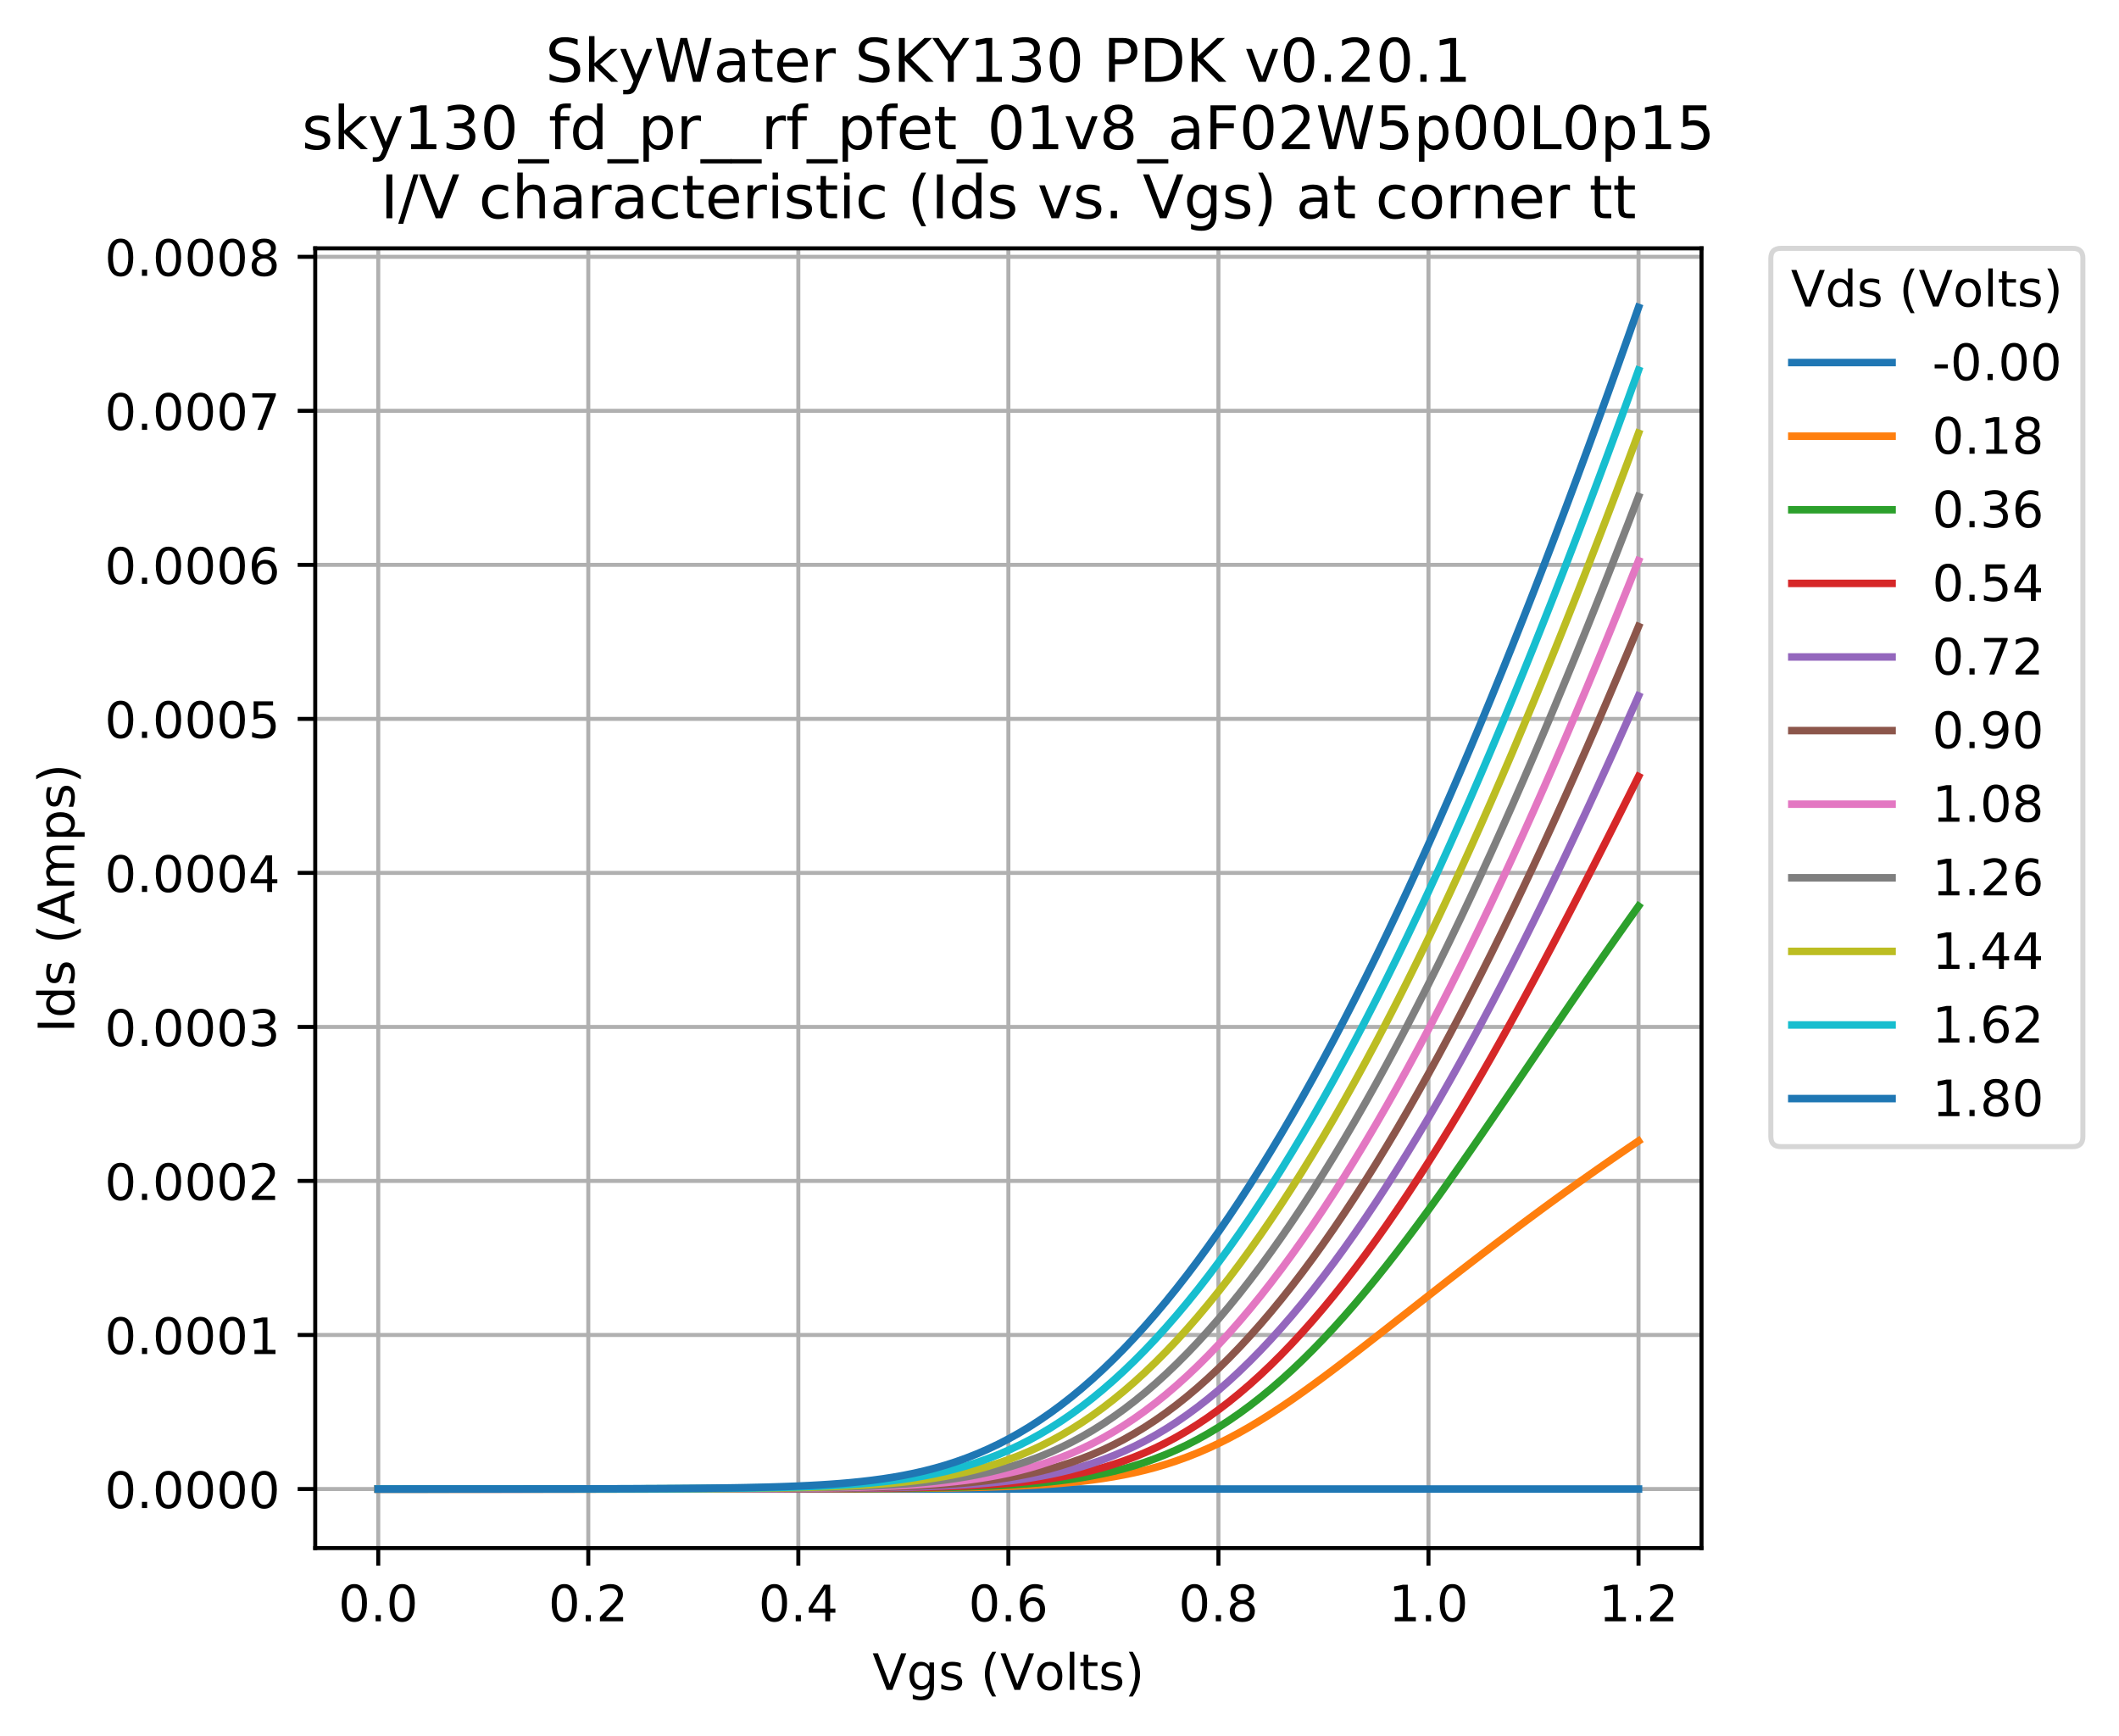 <svg xmlns="http://www.w3.org/2000/svg" xmlns:xlink="http://www.w3.org/1999/xlink" width="563.478" height="461.71" version="1.1" viewBox="0 0 422.609 346.283"><defs><style type="text/css">*{stroke-linecap:butt;stroke-linejoin:round}</style></defs><g id="figure_1"><g id="patch_1"><path d="M 0 346.283 L 422.609 346.283 L 422.609 0 L 0 0 z" style="fill:#fff"/></g><g id="axes_1"><g id="patch_2"><path d="M 62.869 308.727 L 339.349 308.727 L 339.349 49.527 L 62.869 49.527 z" style="fill:#fff"/></g><g id="matplotlib.axis_1"><g id="xtick_1"><g id="line2d_1"><path d="M 75.436 308.727 L 75.436 49.527" clip-path="url(#p2683dc1699)" style="fill:none;stroke:#b0b0b0;stroke-linecap:square;stroke-width:.8"/></g><g id="line2d_2"><defs><path id="m2b02d15992" d="M 0 0 L 0 3.5" style="stroke:#000;stroke-width:.8"/></defs><g><use style="stroke:#000;stroke-width:.8" x="75.436" y="308.727" xlink:href="#m2b02d15992"/></g></g><g id="text_1"><defs><path id="DejaVuSans-48" d="M 31.781 66.406 Q 24.172 66.406 20.328 58.906 Q 16.5 51.422 16.5 36.375 Q 16.5 21.391 20.328 13.891 Q 24.172 6.391 31.781 6.391 Q 39.453 6.391 43.281 13.891 Q 47.125 21.391 47.125 36.375 Q 47.125 51.422 43.281 58.906 Q 39.453 66.406 31.781 66.406 z M 31.781 74.219 Q 44.047 74.219 50.516 64.516 Q 56.984 54.828 56.984 36.375 Q 56.984 17.969 50.516 8.266 Q 44.047 -1.422 31.781 -1.422 Q 19.531 -1.422 13.062 8.266 Q 6.594 17.969 6.594 36.375 Q 6.594 54.828 13.062 64.516 Q 19.531 74.219 31.781 74.219 z"/><path id="DejaVuSans-46" d="M 10.688 12.406 L 21 12.406 L 21 0 L 10.688 0 z"/></defs><g transform="translate(67.484 323.325)scale(0.1 -0.1)"><use xlink:href="#DejaVuSans-48"/><use x="63.623" xlink:href="#DejaVuSans-46"/><use x="95.41" xlink:href="#DejaVuSans-48"/></g></g></g><g id="xtick_2"><g id="line2d_3"><path d="M 117.327 308.727 L 117.327 49.527" clip-path="url(#p2683dc1699)" style="fill:none;stroke:#b0b0b0;stroke-linecap:square;stroke-width:.8"/></g><g id="line2d_4"><g><use style="stroke:#000;stroke-width:.8" x="117.327" y="308.727" xlink:href="#m2b02d15992"/></g></g><g id="text_2"><defs><path id="DejaVuSans-50" d="M 19.188 8.297 L 53.609 8.297 L 53.609 0 L 7.328 0 L 7.328 8.297 Q 12.938 14.109 22.625 23.891 Q 32.328 33.688 34.812 36.531 Q 39.547 41.844 41.422 45.531 Q 43.312 49.219 43.312 52.781 Q 43.312 58.594 39.234 62.25 Q 35.156 65.922 28.609 65.922 Q 23.969 65.922 18.812 64.312 Q 13.672 62.703 7.812 59.422 L 7.812 69.391 Q 13.766 71.781 18.938 73 Q 24.125 74.219 28.422 74.219 Q 39.75 74.219 46.484 68.547 Q 53.219 62.891 53.219 53.422 Q 53.219 48.922 51.531 44.891 Q 49.859 40.875 45.406 35.406 Q 44.188 33.984 37.641 27.219 Q 31.109 20.453 19.188 8.297 z"/></defs><g transform="translate(109.375 323.325)scale(0.1 -0.1)"><use xlink:href="#DejaVuSans-48"/><use x="63.623" xlink:href="#DejaVuSans-46"/><use x="95.41" xlink:href="#DejaVuSans-50"/></g></g></g><g id="xtick_3"><g id="line2d_5"><path d="M 159.218 308.727 L 159.218 49.527" clip-path="url(#p2683dc1699)" style="fill:none;stroke:#b0b0b0;stroke-linecap:square;stroke-width:.8"/></g><g id="line2d_6"><g><use style="stroke:#000;stroke-width:.8" x="159.218" y="308.727" xlink:href="#m2b02d15992"/></g></g><g id="text_3"><defs><path id="DejaVuSans-52" d="M 37.797 64.312 L 12.891 25.391 L 37.797 25.391 z M 35.203 72.906 L 47.609 72.906 L 47.609 25.391 L 58.016 25.391 L 58.016 17.188 L 47.609 17.188 L 47.609 0 L 37.797 0 L 37.797 17.188 L 4.891 17.188 L 4.891 26.703 z"/></defs><g transform="translate(151.266 323.325)scale(0.1 -0.1)"><use xlink:href="#DejaVuSans-48"/><use x="63.623" xlink:href="#DejaVuSans-46"/><use x="95.41" xlink:href="#DejaVuSans-52"/></g></g></g><g id="xtick_4"><g id="line2d_7"><path d="M 201.109 308.727 L 201.109 49.527" clip-path="url(#p2683dc1699)" style="fill:none;stroke:#b0b0b0;stroke-linecap:square;stroke-width:.8"/></g><g id="line2d_8"><g><use style="stroke:#000;stroke-width:.8" x="201.109" y="308.727" xlink:href="#m2b02d15992"/></g></g><g id="text_4"><defs><path id="DejaVuSans-54" d="M 33.016 40.375 Q 26.375 40.375 22.484 35.828 Q 18.609 31.297 18.609 23.391 Q 18.609 15.531 22.484 10.953 Q 26.375 6.391 33.016 6.391 Q 39.656 6.391 43.531 10.953 Q 47.406 15.531 47.406 23.391 Q 47.406 31.297 43.531 35.828 Q 39.656 40.375 33.016 40.375 z M 52.594 71.297 L 52.594 62.312 Q 48.875 64.062 45.094 64.984 Q 41.312 65.922 37.594 65.922 Q 27.828 65.922 22.672 59.328 Q 17.531 52.734 16.797 39.406 Q 19.672 43.656 24.016 45.922 Q 28.375 48.188 33.594 48.188 Q 44.578 48.188 50.953 41.516 Q 57.328 34.859 57.328 23.391 Q 57.328 12.156 50.688 5.359 Q 44.047 -1.422 33.016 -1.422 Q 20.359 -1.422 13.672 8.266 Q 6.984 17.969 6.984 36.375 Q 6.984 53.656 15.188 63.938 Q 23.391 74.219 37.203 74.219 Q 40.922 74.219 44.703 73.484 Q 48.484 72.75 52.594 71.297 z"/></defs><g transform="translate(193.157 323.325)scale(0.1 -0.1)"><use xlink:href="#DejaVuSans-48"/><use x="63.623" xlink:href="#DejaVuSans-46"/><use x="95.41" xlink:href="#DejaVuSans-54"/></g></g></g><g id="xtick_5"><g id="line2d_9"><path d="M 243 308.727 L 243 49.527" clip-path="url(#p2683dc1699)" style="fill:none;stroke:#b0b0b0;stroke-linecap:square;stroke-width:.8"/></g><g id="line2d_10"><g><use style="stroke:#000;stroke-width:.8" x="243" y="308.727" xlink:href="#m2b02d15992"/></g></g><g id="text_5"><defs><path id="DejaVuSans-56" d="M 31.781 34.625 Q 24.75 34.625 20.719 30.859 Q 16.703 27.094 16.703 20.516 Q 16.703 13.922 20.719 10.156 Q 24.75 6.391 31.781 6.391 Q 38.812 6.391 42.859 10.172 Q 46.922 13.969 46.922 20.516 Q 46.922 27.094 42.891 30.859 Q 38.875 34.625 31.781 34.625 z M 21.922 38.812 Q 15.578 40.375 12.031 44.719 Q 8.5 49.078 8.5 55.328 Q 8.5 64.062 14.719 69.141 Q 20.953 74.219 31.781 74.219 Q 42.672 74.219 48.875 69.141 Q 55.078 64.062 55.078 55.328 Q 55.078 49.078 51.531 44.719 Q 48 40.375 41.703 38.812 Q 48.828 37.156 52.797 32.312 Q 56.781 27.484 56.781 20.516 Q 56.781 9.906 50.312 4.234 Q 43.844 -1.422 31.781 -1.422 Q 19.734 -1.422 13.25 4.234 Q 6.781 9.906 6.781 20.516 Q 6.781 27.484 10.781 32.312 Q 14.797 37.156 21.922 38.812 z M 18.312 54.391 Q 18.312 48.734 21.844 45.562 Q 25.391 42.391 31.781 42.391 Q 38.141 42.391 41.719 45.562 Q 45.312 48.734 45.312 54.391 Q 45.312 60.062 41.719 63.234 Q 38.141 66.406 31.781 66.406 Q 25.391 66.406 21.844 63.234 Q 18.312 60.062 18.312 54.391 z"/></defs><g transform="translate(235.048 323.325)scale(0.1 -0.1)"><use xlink:href="#DejaVuSans-48"/><use x="63.623" xlink:href="#DejaVuSans-46"/><use x="95.41" xlink:href="#DejaVuSans-56"/></g></g></g><g id="xtick_6"><g id="line2d_11"><path d="M 284.891 308.727 L 284.891 49.527" clip-path="url(#p2683dc1699)" style="fill:none;stroke:#b0b0b0;stroke-linecap:square;stroke-width:.8"/></g><g id="line2d_12"><g><use style="stroke:#000;stroke-width:.8" x="284.891" y="308.727" xlink:href="#m2b02d15992"/></g></g><g id="text_6"><defs><path id="DejaVuSans-49" d="M 12.406 8.297 L 28.516 8.297 L 28.516 63.922 L 10.984 60.406 L 10.984 69.391 L 28.422 72.906 L 38.281 72.906 L 38.281 8.297 L 54.391 8.297 L 54.391 0 L 12.406 0 z"/></defs><g transform="translate(276.939 323.325)scale(0.1 -0.1)"><use xlink:href="#DejaVuSans-49"/><use x="63.623" xlink:href="#DejaVuSans-46"/><use x="95.41" xlink:href="#DejaVuSans-48"/></g></g></g><g id="xtick_7"><g id="line2d_13"><path d="M 326.781 308.727 L 326.781 49.527" clip-path="url(#p2683dc1699)" style="fill:none;stroke:#b0b0b0;stroke-linecap:square;stroke-width:.8"/></g><g id="line2d_14"><g><use style="stroke:#000;stroke-width:.8" x="326.781" y="308.727" xlink:href="#m2b02d15992"/></g></g><g id="text_7"><g transform="translate(318.83 323.325)scale(0.1 -0.1)"><use xlink:href="#DejaVuSans-49"/><use x="63.623" xlink:href="#DejaVuSans-46"/><use x="95.41" xlink:href="#DejaVuSans-50"/></g></g></g><g id="text_8"><defs><path id="DejaVuSans-86" d="M 28.609 0 L 0.781 72.906 L 11.078 72.906 L 34.188 11.531 L 57.328 72.906 L 67.578 72.906 L 39.797 0 z"/><path id="DejaVuSans-103" d="M 45.406 27.984 Q 45.406 37.75 41.375 43.109 Q 37.359 48.484 30.078 48.484 Q 22.859 48.484 18.828 43.109 Q 14.797 37.75 14.797 27.984 Q 14.797 18.266 18.828 12.891 Q 22.859 7.516 30.078 7.516 Q 37.359 7.516 41.375 12.891 Q 45.406 18.266 45.406 27.984 z M 54.391 6.781 Q 54.391 -7.172 48.188 -13.984 Q 42 -20.797 29.203 -20.797 Q 24.469 -20.797 20.266 -20.094 Q 16.062 -19.391 12.109 -17.922 L 12.109 -9.188 Q 16.062 -11.328 19.922 -12.344 Q 23.781 -13.375 27.781 -13.375 Q 36.625 -13.375 41.016 -8.766 Q 45.406 -4.156 45.406 5.172 L 45.406 9.625 Q 42.625 4.781 38.281 2.391 Q 33.938 0 27.875 0 Q 17.828 0 11.672 7.656 Q 5.516 15.328 5.516 27.984 Q 5.516 40.672 11.672 48.328 Q 17.828 56 27.875 56 Q 33.938 56 38.281 53.609 Q 42.625 51.219 45.406 46.391 L 45.406 54.688 L 54.391 54.688 z"/><path id="DejaVuSans-115" d="M 44.281 53.078 L 44.281 44.578 Q 40.484 46.531 36.375 47.5 Q 32.281 48.484 27.875 48.484 Q 21.188 48.484 17.844 46.438 Q 14.5 44.391 14.5 40.281 Q 14.5 37.156 16.891 35.375 Q 19.281 33.594 26.516 31.984 L 29.594 31.297 Q 39.156 29.25 43.188 25.516 Q 47.219 21.781 47.219 15.094 Q 47.219 7.469 41.188 3.016 Q 35.156 -1.422 24.609 -1.422 Q 20.219 -1.422 15.453 -0.562 Q 10.688 0.297 5.422 2 L 5.422 11.281 Q 10.406 8.688 15.234 7.391 Q 20.062 6.109 24.812 6.109 Q 31.156 6.109 34.562 8.281 Q 37.984 10.453 37.984 14.406 Q 37.984 18.062 35.516 20.016 Q 33.062 21.969 24.703 23.781 L 21.578 24.516 Q 13.234 26.266 9.516 29.906 Q 5.812 33.547 5.812 39.891 Q 5.812 47.609 11.281 51.797 Q 16.75 56 26.812 56 Q 31.781 56 36.172 55.266 Q 40.578 54.547 44.281 53.078 z"/><path id="DejaVuSans-32"/><path id="DejaVuSans-40" d="M 31 75.875 Q 24.469 64.656 21.281 53.656 Q 18.109 42.672 18.109 31.391 Q 18.109 20.125 21.312 9.062 Q 24.516 -2 31 -13.188 L 23.188 -13.188 Q 15.875 -1.703 12.234 9.375 Q 8.594 20.453 8.594 31.391 Q 8.594 42.281 12.203 53.312 Q 15.828 64.359 23.188 75.875 z"/><path id="DejaVuSans-111" d="M 30.609 48.391 Q 23.391 48.391 19.188 42.75 Q 14.984 37.109 14.984 27.297 Q 14.984 17.484 19.156 11.844 Q 23.344 6.203 30.609 6.203 Q 37.797 6.203 41.984 11.859 Q 46.188 17.531 46.188 27.297 Q 46.188 37.016 41.984 42.703 Q 37.797 48.391 30.609 48.391 z M 30.609 56 Q 42.328 56 49.016 48.375 Q 55.719 40.766 55.719 27.297 Q 55.719 13.875 49.016 6.219 Q 42.328 -1.422 30.609 -1.422 Q 18.844 -1.422 12.172 6.219 Q 5.516 13.875 5.516 27.297 Q 5.516 40.766 12.172 48.375 Q 18.844 56 30.609 56 z"/><path id="DejaVuSans-108" d="M 9.422 75.984 L 18.406 75.984 L 18.406 0 L 9.422 0 z"/><path id="DejaVuSans-116" d="M 18.312 70.219 L 18.312 54.688 L 36.812 54.688 L 36.812 47.703 L 18.312 47.703 L 18.312 18.016 Q 18.312 11.328 20.141 9.422 Q 21.969 7.516 27.594 7.516 L 36.812 7.516 L 36.812 0 L 27.594 0 Q 17.188 0 13.234 3.875 Q 9.281 7.766 9.281 18.016 L 9.281 47.703 L 2.688 47.703 L 2.688 54.688 L 9.281 54.688 L 9.281 70.219 z"/><path id="DejaVuSans-41" d="M 8.016 75.875 L 15.828 75.875 Q 23.141 64.359 26.781 53.312 Q 30.422 42.281 30.422 31.391 Q 30.422 20.453 26.781 9.375 Q 23.141 -1.703 15.828 -13.188 L 8.016 -13.188 Q 14.5 -2 17.703 9.062 Q 20.906 20.125 20.906 31.391 Q 20.906 42.672 17.703 53.656 Q 14.5 64.656 8.016 75.875 z"/></defs><g transform="translate(173.991 337.003)scale(0.1 -0.1)"><use xlink:href="#DejaVuSans-86"/><use x="68.408" xlink:href="#DejaVuSans-103"/><use x="131.885" xlink:href="#DejaVuSans-115"/><use x="183.984" xlink:href="#DejaVuSans-32"/><use x="215.771" xlink:href="#DejaVuSans-40"/><use x="254.785" xlink:href="#DejaVuSans-86"/><use x="323.084" xlink:href="#DejaVuSans-111"/><use x="384.266" xlink:href="#DejaVuSans-108"/><use x="412.049" xlink:href="#DejaVuSans-116"/><use x="451.258" xlink:href="#DejaVuSans-115"/><use x="503.357" xlink:href="#DejaVuSans-41"/></g></g></g><g id="matplotlib.axis_2"><g id="ytick_1"><g id="line2d_15"><path d="M 62.869 296.945 L 339.349 296.945" clip-path="url(#p2683dc1699)" style="fill:none;stroke:#b0b0b0;stroke-linecap:square;stroke-width:.8"/></g><g id="line2d_16"><defs><path id="mb1e581a7d4" d="M 0 0 L -3.5 0" style="stroke:#000;stroke-width:.8"/></defs><g><use style="stroke:#000;stroke-width:.8" x="62.869" y="296.945" xlink:href="#mb1e581a7d4"/></g></g><g id="text_9"><g transform="translate(20.878 300.744)scale(0.1 -0.1)"><use xlink:href="#DejaVuSans-48"/><use x="63.623" xlink:href="#DejaVuSans-46"/><use x="95.41" xlink:href="#DejaVuSans-48"/><use x="159.033" xlink:href="#DejaVuSans-48"/><use x="222.656" xlink:href="#DejaVuSans-48"/><use x="286.279" xlink:href="#DejaVuSans-48"/></g></g></g><g id="ytick_2"><g id="line2d_17"><path d="M 62.869 266.228 L 339.349 266.228" clip-path="url(#p2683dc1699)" style="fill:none;stroke:#b0b0b0;stroke-linecap:square;stroke-width:.8"/></g><g id="line2d_18"><g><use style="stroke:#000;stroke-width:.8" x="62.869" y="266.228" xlink:href="#mb1e581a7d4"/></g></g><g id="text_10"><g transform="translate(20.878 270.027)scale(0.1 -0.1)"><use xlink:href="#DejaVuSans-48"/><use x="63.623" xlink:href="#DejaVuSans-46"/><use x="95.41" xlink:href="#DejaVuSans-48"/><use x="159.033" xlink:href="#DejaVuSans-48"/><use x="222.656" xlink:href="#DejaVuSans-48"/><use x="286.279" xlink:href="#DejaVuSans-49"/></g></g></g><g id="ytick_3"><g id="line2d_19"><path d="M 62.869 235.511 L 339.349 235.511" clip-path="url(#p2683dc1699)" style="fill:none;stroke:#b0b0b0;stroke-linecap:square;stroke-width:.8"/></g><g id="line2d_20"><g><use style="stroke:#000;stroke-width:.8" x="62.869" y="235.511" xlink:href="#mb1e581a7d4"/></g></g><g id="text_11"><g transform="translate(20.878 239.31)scale(0.1 -0.1)"><use xlink:href="#DejaVuSans-48"/><use x="63.623" xlink:href="#DejaVuSans-46"/><use x="95.41" xlink:href="#DejaVuSans-48"/><use x="159.033" xlink:href="#DejaVuSans-48"/><use x="222.656" xlink:href="#DejaVuSans-48"/><use x="286.279" xlink:href="#DejaVuSans-50"/></g></g></g><g id="ytick_4"><g id="line2d_21"><path d="M 62.869 204.794 L 339.349 204.794" clip-path="url(#p2683dc1699)" style="fill:none;stroke:#b0b0b0;stroke-linecap:square;stroke-width:.8"/></g><g id="line2d_22"><g><use style="stroke:#000;stroke-width:.8" x="62.869" y="204.794" xlink:href="#mb1e581a7d4"/></g></g><g id="text_12"><defs><path id="DejaVuSans-51" d="M 40.578 39.312 Q 47.656 37.797 51.625 33 Q 55.609 28.219 55.609 21.188 Q 55.609 10.406 48.188 4.484 Q 40.766 -1.422 27.094 -1.422 Q 22.516 -1.422 17.656 -0.516 Q 12.797 0.391 7.625 2.203 L 7.625 11.719 Q 11.719 9.328 16.594 8.109 Q 21.484 6.891 26.812 6.891 Q 36.078 6.891 40.938 10.547 Q 45.797 14.203 45.797 21.188 Q 45.797 27.641 41.281 31.266 Q 36.766 34.906 28.719 34.906 L 20.219 34.906 L 20.219 43.016 L 29.109 43.016 Q 36.375 43.016 40.234 45.922 Q 44.094 48.828 44.094 54.297 Q 44.094 59.906 40.109 62.906 Q 36.141 65.922 28.719 65.922 Q 24.656 65.922 20.016 65.031 Q 15.375 64.156 9.812 62.312 L 9.812 71.094 Q 15.438 72.656 20.344 73.438 Q 25.25 74.219 29.594 74.219 Q 40.828 74.219 47.359 69.109 Q 53.906 64.016 53.906 55.328 Q 53.906 49.266 50.438 45.094 Q 46.969 40.922 40.578 39.312 z"/></defs><g transform="translate(20.878 208.594)scale(0.1 -0.1)"><use xlink:href="#DejaVuSans-48"/><use x="63.623" xlink:href="#DejaVuSans-46"/><use x="95.41" xlink:href="#DejaVuSans-48"/><use x="159.033" xlink:href="#DejaVuSans-48"/><use x="222.656" xlink:href="#DejaVuSans-48"/><use x="286.279" xlink:href="#DejaVuSans-51"/></g></g></g><g id="ytick_5"><g id="line2d_23"><path d="M 62.869 174.078 L 339.349 174.078" clip-path="url(#p2683dc1699)" style="fill:none;stroke:#b0b0b0;stroke-linecap:square;stroke-width:.8"/></g><g id="line2d_24"><g><use style="stroke:#000;stroke-width:.8" x="62.869" y="174.078" xlink:href="#mb1e581a7d4"/></g></g><g id="text_13"><g transform="translate(20.878 177.877)scale(0.1 -0.1)"><use xlink:href="#DejaVuSans-48"/><use x="63.623" xlink:href="#DejaVuSans-46"/><use x="95.41" xlink:href="#DejaVuSans-48"/><use x="159.033" xlink:href="#DejaVuSans-48"/><use x="222.656" xlink:href="#DejaVuSans-48"/><use x="286.279" xlink:href="#DejaVuSans-52"/></g></g></g><g id="ytick_6"><g id="line2d_25"><path d="M 62.869 143.361 L 339.349 143.361" clip-path="url(#p2683dc1699)" style="fill:none;stroke:#b0b0b0;stroke-linecap:square;stroke-width:.8"/></g><g id="line2d_26"><g><use style="stroke:#000;stroke-width:.8" x="62.869" y="143.361" xlink:href="#mb1e581a7d4"/></g></g><g id="text_14"><defs><path id="DejaVuSans-53" d="M 10.797 72.906 L 49.516 72.906 L 49.516 64.594 L 19.828 64.594 L 19.828 46.734 Q 21.969 47.469 24.109 47.828 Q 26.266 48.188 28.422 48.188 Q 40.625 48.188 47.75 41.5 Q 54.891 34.812 54.891 23.391 Q 54.891 11.625 47.562 5.094 Q 40.234 -1.422 26.906 -1.422 Q 22.312 -1.422 17.547 -0.641 Q 12.797 0.141 7.719 1.703 L 7.719 11.625 Q 12.109 9.234 16.797 8.062 Q 21.484 6.891 26.703 6.891 Q 35.156 6.891 40.078 11.328 Q 45.016 15.766 45.016 23.391 Q 45.016 31 40.078 35.438 Q 35.156 39.891 26.703 39.891 Q 22.75 39.891 18.812 39.016 Q 14.891 38.141 10.797 36.281 z"/></defs><g transform="translate(20.878 147.16)scale(0.1 -0.1)"><use xlink:href="#DejaVuSans-48"/><use x="63.623" xlink:href="#DejaVuSans-46"/><use x="95.41" xlink:href="#DejaVuSans-48"/><use x="159.033" xlink:href="#DejaVuSans-48"/><use x="222.656" xlink:href="#DejaVuSans-48"/><use x="286.279" xlink:href="#DejaVuSans-53"/></g></g></g><g id="ytick_7"><g id="line2d_27"><path d="M 62.869 112.644 L 339.349 112.644" clip-path="url(#p2683dc1699)" style="fill:none;stroke:#b0b0b0;stroke-linecap:square;stroke-width:.8"/></g><g id="line2d_28"><g><use style="stroke:#000;stroke-width:.8" x="62.869" y="112.644" xlink:href="#mb1e581a7d4"/></g></g><g id="text_15"><g transform="translate(20.878 116.443)scale(0.1 -0.1)"><use xlink:href="#DejaVuSans-48"/><use x="63.623" xlink:href="#DejaVuSans-46"/><use x="95.41" xlink:href="#DejaVuSans-48"/><use x="159.033" xlink:href="#DejaVuSans-48"/><use x="222.656" xlink:href="#DejaVuSans-48"/><use x="286.279" xlink:href="#DejaVuSans-54"/></g></g></g><g id="ytick_8"><g id="line2d_29"><path d="M 62.869 81.927 L 339.349 81.927" clip-path="url(#p2683dc1699)" style="fill:none;stroke:#b0b0b0;stroke-linecap:square;stroke-width:.8"/></g><g id="line2d_30"><g><use style="stroke:#000;stroke-width:.8" x="62.869" y="81.927" xlink:href="#mb1e581a7d4"/></g></g><g id="text_16"><defs><path id="DejaVuSans-55" d="M 8.203 72.906 L 55.078 72.906 L 55.078 68.703 L 28.609 0 L 18.312 0 L 43.219 64.594 L 8.203 64.594 z"/></defs><g transform="translate(20.878 85.726)scale(0.1 -0.1)"><use xlink:href="#DejaVuSans-48"/><use x="63.623" xlink:href="#DejaVuSans-46"/><use x="95.41" xlink:href="#DejaVuSans-48"/><use x="159.033" xlink:href="#DejaVuSans-48"/><use x="222.656" xlink:href="#DejaVuSans-48"/><use x="286.279" xlink:href="#DejaVuSans-55"/></g></g></g><g id="ytick_9"><g id="line2d_31"><path d="M 62.869 51.21 L 339.349 51.21" clip-path="url(#p2683dc1699)" style="fill:none;stroke:#b0b0b0;stroke-linecap:square;stroke-width:.8"/></g><g id="line2d_32"><g><use style="stroke:#000;stroke-width:.8" x="62.869" y="51.21" xlink:href="#mb1e581a7d4"/></g></g><g id="text_17"><g transform="translate(20.878 55.009)scale(0.1 -0.1)"><use xlink:href="#DejaVuSans-48"/><use x="63.623" xlink:href="#DejaVuSans-46"/><use x="95.41" xlink:href="#DejaVuSans-48"/><use x="159.033" xlink:href="#DejaVuSans-48"/><use x="222.656" xlink:href="#DejaVuSans-48"/><use x="286.279" xlink:href="#DejaVuSans-56"/></g></g></g><g id="text_18"><defs><path id="DejaVuSans-73" d="M 9.812 72.906 L 19.672 72.906 L 19.672 0 L 9.812 0 z"/><path id="DejaVuSans-100" d="M 45.406 46.391 L 45.406 75.984 L 54.391 75.984 L 54.391 0 L 45.406 0 L 45.406 8.203 Q 42.578 3.328 38.25 0.953 Q 33.938 -1.422 27.875 -1.422 Q 17.969 -1.422 11.734 6.484 Q 5.516 14.406 5.516 27.297 Q 5.516 40.188 11.734 48.094 Q 17.969 56 27.875 56 Q 33.938 56 38.25 53.625 Q 42.578 51.266 45.406 46.391 z M 14.797 27.297 Q 14.797 17.391 18.875 11.75 Q 22.953 6.109 30.078 6.109 Q 37.203 6.109 41.297 11.75 Q 45.406 17.391 45.406 27.297 Q 45.406 37.203 41.297 42.844 Q 37.203 48.484 30.078 48.484 Q 22.953 48.484 18.875 42.844 Q 14.797 37.203 14.797 27.297 z"/><path id="DejaVuSans-65" d="M 34.188 63.188 L 20.797 26.906 L 47.609 26.906 z M 28.609 72.906 L 39.797 72.906 L 67.578 0 L 57.328 0 L 50.688 18.703 L 17.828 18.703 L 11.188 0 L 0.781 0 z"/><path id="DejaVuSans-109" d="M 52 44.188 Q 55.375 50.25 60.062 53.125 Q 64.75 56 71.094 56 Q 79.641 56 84.281 50.016 Q 88.922 44.047 88.922 33.016 L 88.922 0 L 79.891 0 L 79.891 32.719 Q 79.891 40.578 77.094 44.375 Q 74.312 48.188 68.609 48.188 Q 61.625 48.188 57.562 43.547 Q 53.516 38.922 53.516 30.906 L 53.516 0 L 44.484 0 L 44.484 32.719 Q 44.484 40.625 41.703 44.406 Q 38.922 48.188 33.109 48.188 Q 26.219 48.188 22.156 43.531 Q 18.109 38.875 18.109 30.906 L 18.109 0 L 9.078 0 L 9.078 54.688 L 18.109 54.688 L 18.109 46.188 Q 21.188 51.219 25.484 53.609 Q 29.781 56 35.688 56 Q 41.656 56 45.828 52.969 Q 50 49.953 52 44.188 z"/><path id="DejaVuSans-112" d="M 18.109 8.203 L 18.109 -20.797 L 9.078 -20.797 L 9.078 54.688 L 18.109 54.688 L 18.109 46.391 Q 20.953 51.266 25.266 53.625 Q 29.594 56 35.594 56 Q 45.562 56 51.781 48.094 Q 58.016 40.188 58.016 27.297 Q 58.016 14.406 51.781 6.484 Q 45.562 -1.422 35.594 -1.422 Q 29.594 -1.422 25.266 0.953 Q 20.953 3.328 18.109 8.203 z M 48.688 27.297 Q 48.688 37.203 44.609 42.844 Q 40.531 48.484 33.406 48.484 Q 26.266 48.484 22.188 42.844 Q 18.109 37.203 18.109 27.297 Q 18.109 17.391 22.188 11.75 Q 26.266 6.109 33.406 6.109 Q 40.531 6.109 44.609 11.75 Q 48.688 17.391 48.688 27.297 z"/></defs><g transform="translate(14.798 205.941)rotate(-90)scale(0.1 -0.1)"><use xlink:href="#DejaVuSans-73"/><use x="29.492" xlink:href="#DejaVuSans-100"/><use x="92.969" xlink:href="#DejaVuSans-115"/><use x="145.068" xlink:href="#DejaVuSans-32"/><use x="176.855" xlink:href="#DejaVuSans-40"/><use x="215.869" xlink:href="#DejaVuSans-65"/><use x="284.277" xlink:href="#DejaVuSans-109"/><use x="381.689" xlink:href="#DejaVuSans-112"/><use x="445.166" xlink:href="#DejaVuSans-115"/><use x="497.266" xlink:href="#DejaVuSans-41"/></g></g></g><g id="line2d_33"><path d="M 75.436 296.945 L 77.531 296.945 L 79.625 296.945 L 81.72 296.945 L 83.814 296.945 L 85.909 296.945 L 88.003 296.945 L 90.098 296.945 L 92.192 296.945 L 94.287 296.945 L 96.381 296.945 L 98.476 296.945 L 100.571 296.945 L 102.665 296.945 L 104.76 296.945 L 106.854 296.945 L 108.949 296.945 L 111.043 296.945 L 113.138 296.945 L 115.232 296.945 L 117.327 296.945 L 119.421 296.945 L 121.516 296.945 L 123.611 296.945 L 125.705 296.945 L 127.8 296.945 L 129.894 296.945 L 131.989 296.945 L 134.083 296.945 L 136.178 296.945 L 138.272 296.945 L 140.367 296.945 L 142.461 296.945 L 144.556 296.945 L 146.651 296.945 L 148.745 296.945 L 150.84 296.945 L 152.934 296.945 L 155.029 296.945 L 157.123 296.945 L 159.218 296.945 L 161.312 296.945 L 163.407 296.945 L 165.501 296.945 L 167.596 296.945 L 169.691 296.945 L 171.785 296.945 L 173.88 296.945 L 175.974 296.945 L 178.069 296.945 L 180.163 296.945 L 182.258 296.945 L 184.352 296.945 L 186.447 296.945 L 188.541 296.945 L 190.636 296.945 L 192.731 296.945 L 194.825 296.945 L 196.92 296.945 L 199.014 296.945 L 201.109 296.945 L 203.203 296.945 L 205.298 296.945 L 207.392 296.945 L 209.487 296.945 L 211.581 296.945 L 213.676 296.945 L 215.771 296.945 L 217.865 296.945 L 219.96 296.945 L 222.054 296.945 L 224.149 296.945 L 226.243 296.945 L 228.338 296.945 L 230.432 296.945 L 232.527 296.945 L 234.621 296.945 L 236.716 296.945 L 238.811 296.945 L 240.905 296.945 L 243 296.945 L 245.094 296.945 L 247.189 296.945 L 249.283 296.945 L 251.378 296.945 L 253.472 296.945 L 255.567 296.945 L 257.661 296.945 L 259.756 296.945 L 261.851 296.945 L 263.945 296.945 L 266.04 296.945 L 268.134 296.945 L 270.229 296.945 L 272.323 296.945 L 274.418 296.945 L 276.512 296.945 L 278.607 296.945 L 280.701 296.945 L 282.796 296.945 L 284.891 296.945 L 286.985 296.945 L 289.08 296.945 L 291.174 296.945 L 293.269 296.945 L 295.363 296.945 L 297.458 296.945 L 299.552 296.945 L 301.647 296.945 L 303.741 296.945 L 305.836 296.945 L 307.931 296.945 L 310.025 296.945 L 312.12 296.945 L 314.214 296.945 L 316.309 296.945 L 318.403 296.945 L 320.498 296.945 L 322.592 296.945 L 324.687 296.945 L 326.781 296.945" clip-path="url(#p2683dc1699)" style="fill:none;stroke:#1f77b4;stroke-linecap:square;stroke-width:1.5"/></g><g id="line2d_34"><path d="M 75.436 296.945 L 77.531 296.945 L 79.625 296.945 L 81.72 296.945 L 83.814 296.945 L 85.909 296.945 L 88.003 296.945 L 90.098 296.945 L 92.192 296.945 L 94.287 296.945 L 96.381 296.945 L 98.476 296.945 L 100.571 296.945 L 102.665 296.944 L 104.76 296.944 L 106.854 296.944 L 108.949 296.944 L 111.043 296.944 L 113.138 296.944 L 115.232 296.944 L 117.327 296.943 L 119.421 296.943 L 121.516 296.943 L 123.611 296.943 L 125.705 296.942 L 127.8 296.942 L 129.894 296.941 L 131.989 296.941 L 134.083 296.94 L 136.178 296.939 L 138.272 296.938 L 140.367 296.937 L 142.461 296.936 L 144.556 296.934 L 146.651 296.933 L 148.745 296.931 L 150.84 296.929 L 152.934 296.926 L 155.029 296.923 L 157.123 296.92 L 159.218 296.916 L 161.312 296.911 L 163.407 296.906 L 165.501 296.9 L 167.596 296.894 L 169.691 296.886 L 171.785 296.877 L 173.88 296.866 L 175.974 296.854 L 178.069 296.84 L 180.163 296.824 L 182.258 296.805 L 184.352 296.783 L 186.447 296.758 L 188.541 296.728 L 190.636 296.693 L 192.731 296.653 L 194.825 296.606 L 196.92 296.551 L 199.014 296.487 L 201.109 296.411 L 203.203 296.323 L 205.298 296.221 L 207.392 296.1 L 209.487 295.96 L 211.581 295.797 L 213.676 295.607 L 215.771 295.386 L 217.865 295.132 L 219.96 294.838 L 222.054 294.502 L 224.149 294.118 L 226.243 293.682 L 228.338 293.19 L 230.432 292.637 L 232.527 292.02 L 234.621 291.335 L 236.716 290.579 L 238.811 289.751 L 240.905 288.849 L 243 287.873 L 245.094 286.823 L 247.189 285.702 L 249.283 284.511 L 251.378 283.254 L 253.472 281.936 L 255.567 280.562 L 257.661 279.137 L 259.756 277.668 L 261.851 276.161 L 263.945 274.621 L 266.04 273.054 L 268.134 271.464 L 270.229 269.857 L 272.323 268.236 L 274.418 266.604 L 276.512 264.966 L 278.607 263.323 L 280.701 261.679 L 282.796 260.034 L 284.891 258.392 L 286.985 256.754 L 289.08 255.12 L 291.174 253.493 L 293.269 251.874 L 295.363 250.264 L 297.458 248.662 L 299.552 247.071 L 301.647 245.491 L 303.741 243.923 L 305.836 242.367 L 307.931 240.823 L 310.025 239.292 L 312.12 237.775 L 314.214 236.272 L 316.309 234.782 L 318.403 233.307 L 320.498 231.847 L 322.592 230.401 L 324.687 228.97 L 326.781 227.555" clip-path="url(#p2683dc1699)" style="fill:none;stroke:#ff7f0e;stroke-linecap:square;stroke-width:1.5"/></g><g id="line2d_35"><path d="M 75.436 296.945 L 77.531 296.945 L 79.625 296.945 L 81.72 296.945 L 83.814 296.945 L 85.909 296.945 L 88.003 296.945 L 90.098 296.945 L 92.192 296.945 L 94.287 296.945 L 96.381 296.944 L 98.476 296.944 L 100.571 296.944 L 102.665 296.944 L 104.76 296.944 L 106.854 296.944 L 108.949 296.944 L 111.043 296.944 L 113.138 296.943 L 115.232 296.943 L 117.327 296.943 L 119.421 296.942 L 121.516 296.942 L 123.611 296.941 L 125.705 296.941 L 127.8 296.94 L 129.894 296.939 L 131.989 296.939 L 134.083 296.938 L 136.178 296.936 L 138.272 296.935 L 140.367 296.934 L 142.461 296.932 L 144.556 296.93 L 146.651 296.927 L 148.745 296.925 L 150.84 296.922 L 152.934 296.918 L 155.029 296.914 L 157.123 296.909 L 159.218 296.904 L 161.312 296.897 L 163.407 296.89 L 165.501 296.882 L 167.596 296.872 L 169.691 296.861 L 171.785 296.848 L 173.88 296.833 L 175.974 296.815 L 178.069 296.795 L 180.163 296.771 L 182.258 296.744 L 184.352 296.712 L 186.447 296.675 L 188.541 296.631 L 190.636 296.581 L 192.731 296.521 L 194.825 296.452 L 196.92 296.371 L 199.014 296.276 L 201.109 296.165 L 203.203 296.035 L 205.298 295.883 L 207.392 295.707 L 209.487 295.501 L 211.581 295.263 L 213.676 294.988 L 215.771 294.671 L 217.865 294.307 L 219.96 293.892 L 222.054 293.421 L 224.149 292.888 L 226.243 292.289 L 228.338 291.619 L 230.432 290.874 L 232.527 290.05 L 234.621 289.144 L 236.716 288.153 L 238.811 287.074 L 240.905 285.905 L 243 284.645 L 245.094 283.292 L 247.189 281.847 L 249.283 280.309 L 251.378 278.678 L 253.472 276.955 L 255.567 275.141 L 257.661 273.236 L 259.756 271.244 L 261.851 269.164 L 263.945 267 L 266.04 264.753 L 268.134 262.426 L 270.229 260.021 L 272.323 257.541 L 274.418 254.99 L 276.512 252.371 L 278.607 249.687 L 280.701 246.943 L 282.796 244.142 L 284.891 241.288 L 286.985 238.388 L 289.08 235.445 L 291.174 232.465 L 293.269 229.453 L 295.363 226.415 L 297.458 223.356 L 299.552 220.282 L 301.647 217.196 L 303.741 214.105 L 305.836 211.013 L 307.931 207.923 L 310.025 204.84 L 312.12 201.766 L 314.214 198.704 L 316.309 195.657 L 318.403 192.627 L 320.498 189.616 L 322.592 186.626 L 324.687 183.658 L 326.781 180.712" clip-path="url(#p2683dc1699)" style="fill:none;stroke:#2ca02c;stroke-linecap:square;stroke-width:1.5"/></g><g id="line2d_36"><path d="M 75.436 296.945 L 77.531 296.945 L 79.625 296.945 L 81.72 296.945 L 83.814 296.945 L 85.909 296.945 L 88.003 296.945 L 90.098 296.945 L 92.192 296.944 L 94.287 296.944 L 96.381 296.944 L 98.476 296.944 L 100.571 296.944 L 102.665 296.944 L 104.76 296.944 L 106.854 296.943 L 108.949 296.943 L 111.043 296.943 L 113.138 296.943 L 115.232 296.942 L 117.327 296.942 L 119.421 296.941 L 121.516 296.941 L 123.611 296.94 L 125.705 296.939 L 127.8 296.938 L 129.894 296.937 L 131.989 296.936 L 134.083 296.935 L 136.178 296.933 L 138.272 296.931 L 140.367 296.929 L 142.461 296.926 L 144.556 296.924 L 146.651 296.92 L 148.745 296.917 L 150.84 296.912 L 152.934 296.907 L 155.029 296.901 L 157.123 296.895 L 159.218 296.887 L 161.312 296.878 L 163.407 296.868 L 165.501 296.856 L 167.596 296.843 L 169.691 296.827 L 171.785 296.808 L 173.88 296.787 L 175.974 296.762 L 178.069 296.733 L 180.163 296.699 L 182.258 296.66 L 184.352 296.614 L 186.447 296.56 L 188.541 296.498 L 190.636 296.424 L 192.731 296.338 L 194.825 296.237 L 196.92 296.12 L 199.014 295.982 L 201.109 295.822 L 203.203 295.635 L 205.298 295.418 L 207.392 295.166 L 209.487 294.875 L 211.581 294.541 L 213.676 294.158 L 215.771 293.721 L 217.865 293.226 L 219.96 292.667 L 222.054 292.039 L 224.149 291.338 L 226.243 290.559 L 228.338 289.699 L 230.432 288.754 L 232.527 287.721 L 234.621 286.597 L 236.716 285.38 L 238.811 284.069 L 240.905 282.662 L 243 281.159 L 245.094 279.559 L 247.189 277.861 L 249.283 276.067 L 251.378 274.176 L 253.472 272.189 L 255.567 270.107 L 257.661 267.932 L 259.756 265.663 L 261.851 263.303 L 263.945 260.853 L 266.04 258.314 L 268.134 255.688 L 270.229 252.976 L 272.323 250.18 L 274.418 247.303 L 276.512 244.345 L 278.607 241.308 L 280.701 238.195 L 282.796 235.007 L 284.891 231.746 L 286.985 228.414 L 289.08 225.013 L 291.174 221.546 L 293.269 218.014 L 295.363 214.42 L 297.458 210.766 L 299.552 207.055 L 301.647 203.288 L 303.741 199.469 L 305.836 195.6 L 307.931 191.685 L 310.025 187.725 L 312.12 183.725 L 314.214 179.686 L 316.309 175.614 L 318.403 171.51 L 320.498 167.38 L 322.592 163.226 L 324.687 159.052 L 326.781 154.864" clip-path="url(#p2683dc1699)" style="fill:none;stroke:#d62728;stroke-linecap:square;stroke-width:1.5"/></g><g id="line2d_37"><path d="M 75.436 296.945 L 77.531 296.945 L 79.625 296.945 L 81.72 296.945 L 83.814 296.945 L 85.909 296.945 L 88.003 296.944 L 90.098 296.944 L 92.192 296.944 L 94.287 296.944 L 96.381 296.944 L 98.476 296.944 L 100.571 296.944 L 102.665 296.943 L 104.76 296.943 L 106.854 296.943 L 108.949 296.942 L 111.043 296.942 L 113.138 296.942 L 115.232 296.941 L 117.327 296.94 L 119.421 296.94 L 121.516 296.939 L 123.611 296.938 L 125.705 296.937 L 127.8 296.936 L 129.894 296.934 L 131.989 296.932 L 134.083 296.93 L 136.178 296.928 L 138.272 296.926 L 140.367 296.923 L 142.461 296.919 L 144.556 296.915 L 146.651 296.911 L 148.745 296.905 L 150.84 296.899 L 152.934 296.893 L 155.029 296.885 L 157.123 296.875 L 159.218 296.865 L 161.312 296.852 L 163.407 296.838 L 165.501 296.821 L 167.596 296.802 L 169.691 296.779 L 171.785 296.753 L 173.88 296.723 L 175.974 296.688 L 178.069 296.646 L 180.163 296.598 L 182.258 296.542 L 184.352 296.476 L 186.447 296.398 L 188.541 296.308 L 190.636 296.202 L 192.731 296.078 L 194.825 295.934 L 196.92 295.765 L 199.014 295.569 L 201.109 295.341 L 203.203 295.078 L 205.298 294.774 L 207.392 294.424 L 209.487 294.025 L 211.581 293.57 L 213.676 293.054 L 215.771 292.473 L 217.865 291.822 L 219.96 291.096 L 222.054 290.291 L 224.149 289.403 L 226.243 288.428 L 228.338 287.364 L 230.432 286.208 L 232.527 284.958 L 234.621 283.612 L 236.716 282.169 L 238.811 280.628 L 240.905 278.989 L 243 277.25 L 245.094 275.414 L 247.189 273.478 L 249.283 271.445 L 251.378 269.315 L 253.472 267.088 L 255.567 264.766 L 257.661 262.35 L 259.756 259.84 L 261.851 257.238 L 263.945 254.545 L 266.04 251.763 L 268.134 248.892 L 270.229 245.935 L 272.323 242.892 L 274.418 239.764 L 276.512 236.555 L 278.607 233.264 L 280.701 229.893 L 282.796 226.444 L 284.891 222.919 L 286.985 219.318 L 289.08 215.644 L 291.174 211.897 L 293.269 208.08 L 295.363 204.194 L 297.458 200.241 L 299.552 196.222 L 301.647 192.139 L 303.741 187.993 L 305.836 183.787 L 307.931 179.522 L 310.025 175.2 L 312.12 170.822 L 314.214 166.391 L 316.309 161.908 L 318.403 157.375 L 320.498 152.794 L 322.592 148.168 L 324.687 143.498 L 326.781 138.786" clip-path="url(#p2683dc1699)" style="fill:none;stroke:#9467bd;stroke-linecap:square;stroke-width:1.5"/></g><g id="line2d_38"><path d="M 75.436 296.945 L 77.531 296.945 L 79.625 296.945 L 81.72 296.944 L 83.814 296.944 L 85.909 296.944 L 88.003 296.944 L 90.098 296.944 L 92.192 296.944 L 94.287 296.944 L 96.381 296.944 L 98.476 296.943 L 100.571 296.943 L 102.665 296.943 L 104.76 296.942 L 106.854 296.942 L 108.949 296.941 L 111.043 296.941 L 113.138 296.94 L 115.232 296.939 L 117.327 296.939 L 119.421 296.938 L 121.516 296.936 L 123.611 296.935 L 125.705 296.934 L 127.8 296.932 L 129.894 296.93 L 131.989 296.927 L 134.083 296.925 L 136.178 296.922 L 138.272 296.918 L 140.367 296.914 L 142.461 296.909 L 144.556 296.904 L 146.651 296.898 L 148.745 296.89 L 150.84 296.882 L 152.934 296.872 L 155.029 296.861 L 157.123 296.848 L 159.218 296.833 L 161.312 296.816 L 163.407 296.796 L 165.501 296.772 L 167.596 296.745 L 169.691 296.713 L 171.785 296.676 L 173.88 296.633 L 175.974 296.583 L 178.069 296.524 L 180.163 296.455 L 182.258 296.374 L 184.352 296.279 L 186.447 296.168 L 188.541 296.039 L 190.636 295.888 L 192.731 295.712 L 194.825 295.507 L 196.92 295.269 L 199.014 294.994 L 201.109 294.678 L 203.203 294.315 L 205.298 293.9 L 207.392 293.428 L 209.487 292.895 L 211.581 292.295 L 213.676 291.624 L 215.771 290.876 L 217.865 290.049 L 219.96 289.138 L 222.054 288.139 L 224.149 287.05 L 226.243 285.869 L 228.338 284.592 L 230.432 283.22 L 232.527 281.75 L 234.621 280.182 L 236.716 278.514 L 238.811 276.747 L 240.905 274.882 L 243 272.917 L 245.094 270.853 L 247.189 268.691 L 249.283 266.432 L 251.378 264.077 L 253.472 261.626 L 255.567 259.08 L 257.661 256.44 L 259.756 253.708 L 261.851 250.884 L 263.945 247.97 L 266.04 244.967 L 268.134 241.876 L 270.229 238.699 L 272.323 235.436 L 274.418 232.088 L 276.512 228.658 L 278.607 225.146 L 280.701 221.554 L 282.796 217.883 L 284.891 214.134 L 286.985 210.309 L 289.08 206.408 L 291.174 202.434 L 293.269 198.388 L 295.363 194.27 L 297.458 190.082 L 299.552 185.827 L 301.647 181.504 L 303.741 177.116 L 305.836 172.664 L 307.931 168.149 L 310.025 163.573 L 312.12 158.937 L 314.214 154.243 L 316.309 149.492 L 318.403 144.686 L 320.498 139.826 L 322.592 134.914 L 324.687 129.951 L 326.781 124.939" clip-path="url(#p2683dc1699)" style="fill:none;stroke:#8c564b;stroke-linecap:square;stroke-width:1.5"/></g><g id="line2d_39"><path d="M 75.436 296.945 L 77.531 296.944 L 79.625 296.944 L 81.72 296.944 L 83.814 296.944 L 85.909 296.944 L 88.003 296.944 L 90.098 296.944 L 92.192 296.944 L 94.287 296.943 L 96.381 296.943 L 98.476 296.943 L 100.571 296.942 L 102.665 296.942 L 104.76 296.941 L 106.854 296.941 L 108.949 296.94 L 111.043 296.939 L 113.138 296.938 L 115.232 296.937 L 117.327 296.936 L 119.421 296.935 L 121.516 296.933 L 123.611 296.931 L 125.705 296.929 L 127.8 296.927 L 129.894 296.924 L 131.989 296.921 L 134.083 296.917 L 136.178 296.913 L 138.272 296.908 L 140.367 296.902 L 142.461 296.896 L 144.556 296.888 L 146.651 296.88 L 148.745 296.87 L 150.84 296.858 L 152.934 296.845 L 155.029 296.829 L 157.123 296.811 L 159.218 296.79 L 161.312 296.766 L 163.407 296.737 L 165.501 296.704 L 167.596 296.666 L 169.691 296.62 L 171.785 296.568 L 173.88 296.506 L 175.974 296.434 L 178.069 296.35 L 180.163 296.251 L 182.258 296.135 L 184.352 296.001 L 186.447 295.843 L 188.541 295.66 L 190.636 295.446 L 192.731 295.199 L 194.825 294.914 L 196.92 294.586 L 199.014 294.21 L 201.109 293.781 L 203.203 293.294 L 205.298 292.745 L 207.392 292.127 L 209.487 291.438 L 211.581 290.671 L 213.676 289.824 L 215.771 288.893 L 217.865 287.874 L 219.96 286.764 L 222.054 285.562 L 224.149 284.265 L 226.243 282.872 L 228.338 281.381 L 230.432 279.791 L 232.527 278.103 L 234.621 276.316 L 236.716 274.429 L 238.811 272.443 L 240.905 270.359 L 243 268.176 L 245.094 265.896 L 247.189 263.518 L 249.283 261.045 L 251.378 258.476 L 253.472 255.813 L 255.567 253.057 L 257.661 250.208 L 259.756 247.267 L 261.851 244.237 L 263.945 241.117 L 266.04 237.909 L 268.134 234.614 L 270.229 231.233 L 272.323 227.768 L 274.418 224.218 L 276.512 220.587 L 278.607 216.874 L 280.701 213.08 L 282.796 209.208 L 284.891 205.258 L 286.985 201.231 L 289.08 197.129 L 291.174 192.953 L 293.269 188.704 L 295.363 184.382 L 297.458 179.991 L 299.552 175.53 L 301.647 171.001 L 303.741 166.405 L 305.836 161.744 L 307.931 157.019 L 310.025 152.231 L 312.12 147.381 L 314.214 142.471 L 316.309 137.502 L 318.403 132.476 L 320.498 127.393 L 322.592 122.256 L 324.687 117.065 L 326.781 111.822" clip-path="url(#p2683dc1699)" style="fill:none;stroke:#e377c2;stroke-linecap:square;stroke-width:1.5"/></g><g id="line2d_40"><path d="M 75.436 296.944 L 77.531 296.944 L 79.625 296.944 L 81.72 296.944 L 83.814 296.944 L 85.909 296.944 L 88.003 296.943 L 90.098 296.943 L 92.192 296.943 L 94.287 296.943 L 96.381 296.942 L 98.476 296.942 L 100.571 296.941 L 102.665 296.941 L 104.76 296.94 L 106.854 296.939 L 108.949 296.938 L 111.043 296.937 L 113.138 296.936 L 115.232 296.934 L 117.327 296.933 L 119.421 296.931 L 121.516 296.929 L 123.611 296.926 L 125.705 296.923 L 127.8 296.92 L 129.894 296.916 L 131.989 296.912 L 134.083 296.907 L 136.178 296.901 L 138.272 296.894 L 140.367 296.886 L 142.461 296.877 L 144.556 296.867 L 146.651 296.855 L 148.745 296.841 L 150.84 296.825 L 152.934 296.806 L 155.029 296.784 L 157.123 296.759 L 159.218 296.729 L 161.312 296.695 L 163.407 296.655 L 165.501 296.608 L 167.596 296.553 L 169.691 296.489 L 171.785 296.414 L 173.88 296.326 L 175.974 296.223 L 178.069 296.103 L 180.163 295.963 L 182.258 295.799 L 184.352 295.608 L 186.447 295.387 L 188.541 295.131 L 190.636 294.835 L 192.731 294.496 L 194.825 294.107 L 196.92 293.665 L 199.014 293.164 L 201.109 292.6 L 203.203 291.967 L 205.298 291.261 L 207.392 290.477 L 209.487 289.613 L 211.581 288.664 L 213.676 287.627 L 215.771 286.5 L 217.865 285.281 L 219.96 283.966 L 222.054 282.556 L 224.149 281.049 L 226.243 279.443 L 228.338 277.74 L 230.432 275.937 L 232.527 274.035 L 234.621 272.035 L 236.716 269.936 L 238.811 267.74 L 240.905 265.446 L 243 263.054 L 245.094 260.567 L 247.189 257.985 L 249.283 255.308 L 251.378 252.537 L 253.472 249.673 L 255.567 246.718 L 257.661 243.671 L 259.756 240.535 L 261.851 237.31 L 263.945 233.996 L 266.04 230.596 L 268.134 227.11 L 270.229 223.539 L 272.323 219.884 L 274.418 216.146 L 276.512 212.326 L 278.607 208.425 L 280.701 204.445 L 282.796 200.387 L 284.891 196.251 L 286.985 192.038 L 289.08 187.75 L 291.174 183.388 L 293.269 178.953 L 295.363 174.446 L 297.458 169.869 L 299.552 165.221 L 301.647 160.506 L 303.741 155.723 L 305.836 150.874 L 307.931 145.96 L 310.025 140.983 L 312.12 135.944 L 314.214 130.843 L 316.309 125.682 L 318.403 120.463 L 320.498 115.186 L 322.592 109.853 L 324.687 104.466 L 326.781 99.025" clip-path="url(#p2683dc1699)" style="fill:none;stroke:#7f7f7f;stroke-linecap:square;stroke-width:1.5"/></g><g id="line2d_41"><path d="M 75.436 296.944 L 77.531 296.944 L 79.625 296.944 L 81.72 296.944 L 83.814 296.943 L 85.909 296.943 L 88.003 296.943 L 90.098 296.942 L 92.192 296.942 L 94.287 296.942 L 96.381 296.941 L 98.476 296.94 L 100.571 296.94 L 102.665 296.939 L 104.76 296.938 L 106.854 296.937 L 108.949 296.935 L 111.043 296.934 L 113.138 296.932 L 115.232 296.93 L 117.327 296.928 L 119.421 296.925 L 121.516 296.922 L 123.611 296.919 L 125.705 296.915 L 127.8 296.911 L 129.894 296.905 L 131.989 296.899 L 134.083 296.892 L 136.178 296.884 L 138.272 296.875 L 140.367 296.864 L 142.461 296.852 L 144.556 296.837 L 146.651 296.821 L 148.745 296.801 L 150.84 296.778 L 152.934 296.752 L 155.029 296.722 L 157.123 296.686 L 159.218 296.644 L 161.312 296.595 L 163.407 296.538 L 165.501 296.472 L 167.596 296.394 L 169.691 296.302 L 171.785 296.195 L 173.88 296.071 L 175.974 295.925 L 178.069 295.755 L 180.163 295.557 L 182.258 295.328 L 184.352 295.063 L 186.447 294.757 L 188.541 294.407 L 190.636 294.007 L 192.731 293.552 L 194.825 293.038 L 196.92 292.459 L 199.014 291.812 L 201.109 291.091 L 203.203 290.292 L 205.298 289.412 L 207.392 288.448 L 209.487 287.396 L 211.581 286.254 L 213.676 285.019 L 215.771 283.691 L 217.865 282.267 L 219.96 280.747 L 222.054 279.129 L 224.149 277.414 L 226.243 275.6 L 228.338 273.688 L 230.432 271.679 L 232.527 269.571 L 234.621 267.366 L 236.716 265.063 L 238.811 262.665 L 240.905 260.17 L 243 257.58 L 245.094 254.896 L 247.189 252.118 L 249.283 249.248 L 251.378 246.285 L 253.472 243.231 L 255.567 240.087 L 257.661 236.853 L 259.756 233.531 L 261.851 230.122 L 263.945 226.625 L 266.04 223.043 L 268.134 219.376 L 270.229 215.625 L 272.323 211.791 L 274.418 207.875 L 276.512 203.879 L 278.607 199.802 L 280.701 195.646 L 282.796 191.412 L 284.891 187.101 L 286.985 182.715 L 289.08 178.253 L 291.174 173.717 L 293.269 169.109 L 295.363 164.429 L 297.458 159.678 L 299.552 154.858 L 301.647 149.969 L 303.741 145.013 L 305.836 139.991 L 307.931 134.904 L 310.025 129.752 L 312.12 124.539 L 314.214 119.263 L 316.309 113.927 L 318.403 108.532 L 320.498 103.079 L 322.592 97.57 L 324.687 92.004 L 326.781 86.385" clip-path="url(#p2683dc1699)" style="fill:none;stroke:#bcbd22;stroke-linecap:square;stroke-width:1.5"/></g><g id="line2d_42"><path d="M 75.436 296.944 L 77.531 296.944 L 79.625 296.943 L 81.72 296.943 L 83.814 296.943 L 85.909 296.942 L 88.003 296.942 L 90.098 296.941 L 92.192 296.941 L 94.287 296.94 L 96.381 296.939 L 98.476 296.939 L 100.571 296.938 L 102.665 296.936 L 104.76 296.935 L 106.854 296.934 L 108.949 296.932 L 111.043 296.93 L 113.138 296.927 L 115.232 296.925 L 117.327 296.922 L 119.421 296.918 L 121.516 296.914 L 123.611 296.909 L 125.705 296.904 L 127.8 296.898 L 129.894 296.891 L 131.989 296.882 L 134.083 296.873 L 136.178 296.861 L 138.272 296.849 L 140.367 296.834 L 142.461 296.816 L 144.556 296.796 L 146.651 296.773 L 148.745 296.745 L 150.84 296.714 L 152.934 296.677 L 155.029 296.633 L 157.123 296.583 L 159.218 296.524 L 161.312 296.454 L 163.407 296.373 L 165.501 296.279 L 167.596 296.168 L 169.691 296.038 L 171.785 295.887 L 173.88 295.711 L 175.974 295.506 L 178.069 295.269 L 180.163 294.995 L 182.258 294.681 L 184.352 294.32 L 186.447 293.909 L 188.541 293.442 L 190.636 292.915 L 192.731 292.323 L 194.825 291.662 L 196.92 290.927 L 199.014 290.114 L 201.109 289.22 L 203.203 288.242 L 205.298 287.177 L 207.392 286.022 L 209.487 284.775 L 211.581 283.435 L 213.676 282.001 L 215.771 280.47 L 217.865 278.844 L 219.96 277.12 L 222.054 275.299 L 224.149 273.381 L 226.243 271.365 L 228.338 269.252 L 230.432 267.043 L 232.527 264.737 L 234.621 262.335 L 236.716 259.838 L 238.811 257.247 L 240.905 254.561 L 243 251.782 L 245.094 248.91 L 247.189 245.947 L 249.283 242.892 L 251.378 239.747 L 253.472 236.512 L 255.567 233.188 L 257.661 229.777 L 259.756 226.278 L 261.851 222.693 L 263.945 219.023 L 266.04 215.268 L 268.134 211.429 L 270.229 207.508 L 272.323 203.504 L 274.418 199.419 L 276.512 195.255 L 278.607 191.01 L 280.701 186.688 L 282.796 182.288 L 284.891 177.812 L 286.985 173.261 L 289.08 168.635 L 291.174 163.935 L 293.269 159.163 L 295.363 154.32 L 297.458 149.406 L 299.552 144.423 L 301.647 139.371 L 303.741 134.252 L 305.836 129.068 L 307.931 123.818 L 310.025 118.504 L 312.12 113.127 L 314.214 107.688 L 316.309 102.189 L 318.403 96.631 L 320.498 91.014 L 322.592 85.34 L 324.687 79.61 L 326.781 73.825" clip-path="url(#p2683dc1699)" style="fill:none;stroke:#17becf;stroke-linecap:square;stroke-width:1.5"/></g><g id="line2d_43"><path d="M 75.436 296.943 L 77.531 296.943 L 79.625 296.943 L 81.72 296.942 L 83.814 296.942 L 85.909 296.941 L 88.003 296.941 L 90.098 296.94 L 92.192 296.939 L 94.287 296.938 L 96.381 296.937 L 98.476 296.936 L 100.571 296.935 L 102.665 296.933 L 104.76 296.931 L 106.854 296.929 L 108.949 296.927 L 111.043 296.924 L 113.138 296.921 L 115.232 296.917 L 117.327 296.913 L 119.421 296.908 L 121.516 296.903 L 123.611 296.896 L 125.705 296.889 L 127.8 296.88 L 129.894 296.87 L 131.989 296.859 L 134.083 296.845 L 136.178 296.83 L 138.272 296.812 L 140.367 296.791 L 142.461 296.767 L 144.556 296.739 L 146.651 296.706 L 148.745 296.667 L 150.84 296.623 L 152.934 296.57 L 155.029 296.509 L 157.123 296.437 L 159.218 296.353 L 161.312 296.255 L 163.407 296.14 L 165.501 296.005 L 167.596 295.849 L 169.691 295.667 L 171.785 295.455 L 173.88 295.21 L 175.974 294.928 L 178.069 294.604 L 180.163 294.233 L 182.258 293.811 L 184.352 293.333 L 186.447 292.794 L 188.541 292.189 L 190.636 291.515 L 192.731 290.768 L 194.825 289.942 L 196.92 289.036 L 199.014 288.046 L 201.109 286.969 L 203.203 285.803 L 205.298 284.546 L 207.392 283.197 L 209.487 281.754 L 211.581 280.216 L 213.676 278.583 L 215.771 276.853 L 217.865 275.028 L 219.96 273.106 L 222.054 271.088 L 224.149 268.974 L 226.243 266.764 L 228.338 264.458 L 230.432 262.058 L 232.527 259.562 L 234.621 256.973 L 236.716 254.29 L 238.811 251.515 L 240.905 248.647 L 243 245.687 L 245.094 242.637 L 247.189 239.496 L 249.283 236.266 L 251.378 232.947 L 253.472 229.54 L 255.567 226.045 L 257.661 222.464 L 259.756 218.797 L 261.851 215.045 L 263.945 211.209 L 266.04 207.289 L 268.134 203.286 L 270.229 199.202 L 272.323 195.037 L 274.418 190.791 L 276.512 186.466 L 278.607 182.062 L 280.701 177.581 L 282.796 173.024 L 284.891 168.39 L 286.985 163.682 L 289.08 158.899 L 291.174 154.044 L 293.269 149.116 L 295.363 144.118 L 297.458 139.049 L 299.552 133.911 L 301.647 128.705 L 303.741 123.432 L 305.836 118.093 L 307.931 112.689 L 310.025 107.221 L 312.12 101.691 L 314.214 96.098 L 316.309 90.445 L 318.403 84.732 L 320.498 78.961 L 322.592 73.133 L 324.687 67.248 L 326.781 61.308" clip-path="url(#p2683dc1699)" style="fill:none;stroke:#1f77b4;stroke-linecap:square;stroke-width:1.5"/></g><g id="patch_3"><path d="M 62.869 308.727 L 62.869 49.527" style="fill:none;stroke:#000;stroke-linecap:square;stroke-linejoin:miter;stroke-width:.8"/></g><g id="patch_4"><path d="M 339.349 308.727 L 339.349 49.527" style="fill:none;stroke:#000;stroke-linecap:square;stroke-linejoin:miter;stroke-width:.8"/></g><g id="patch_5"><path d="M 62.869 308.727 L 339.349 308.727" style="fill:none;stroke:#000;stroke-linecap:square;stroke-linejoin:miter;stroke-width:.8"/></g><g id="patch_6"><path d="M 62.869 49.527 L 339.349 49.527" style="fill:none;stroke:#000;stroke-linecap:square;stroke-linejoin:miter;stroke-width:.8"/></g><g id="text_19"><defs><path id="DejaVuSans-83" d="M 53.516 70.516 L 53.516 60.891 Q 47.906 63.578 42.922 64.891 Q 37.938 66.219 33.297 66.219 Q 25.25 66.219 20.875 63.094 Q 16.5 59.969 16.5 54.203 Q 16.5 49.359 19.406 46.891 Q 22.312 44.438 30.422 42.922 L 36.375 41.703 Q 47.406 39.594 52.656 34.297 Q 57.906 29 57.906 20.125 Q 57.906 9.516 50.797 4.047 Q 43.703 -1.422 29.984 -1.422 Q 24.812 -1.422 18.969 -0.25 Q 13.141 0.922 6.891 3.219 L 6.891 13.375 Q 12.891 10.016 18.656 8.297 Q 24.422 6.594 29.984 6.594 Q 38.422 6.594 43.016 9.906 Q 47.609 13.234 47.609 19.391 Q 47.609 24.75 44.312 27.781 Q 41.016 30.812 33.5 32.328 L 27.484 33.5 Q 16.453 35.688 11.516 40.375 Q 6.594 45.062 6.594 53.422 Q 6.594 63.094 13.406 68.656 Q 20.219 74.219 32.172 74.219 Q 37.312 74.219 42.625 73.281 Q 47.953 72.359 53.516 70.516 z"/><path id="DejaVuSans-107" d="M 9.078 75.984 L 18.109 75.984 L 18.109 31.109 L 44.922 54.688 L 56.391 54.688 L 27.391 29.109 L 57.625 0 L 45.906 0 L 18.109 26.703 L 18.109 0 L 9.078 0 z"/><path id="DejaVuSans-121" d="M 32.172 -5.078 Q 28.375 -14.844 24.75 -17.812 Q 21.141 -20.797 15.094 -20.797 L 7.906 -20.797 L 7.906 -13.281 L 13.188 -13.281 Q 16.891 -13.281 18.938 -11.516 Q 21 -9.766 23.484 -3.219 L 25.094 0.875 L 2.984 54.688 L 12.5 54.688 L 29.594 11.922 L 46.688 54.688 L 56.203 54.688 z"/><path id="DejaVuSans-87" d="M 3.328 72.906 L 13.281 72.906 L 28.609 11.281 L 43.891 72.906 L 54.984 72.906 L 70.312 11.281 L 85.594 72.906 L 95.609 72.906 L 77.297 0 L 64.891 0 L 49.516 63.281 L 33.984 0 L 21.578 0 z"/><path id="DejaVuSans-97" d="M 34.281 27.484 Q 23.391 27.484 19.188 25 Q 14.984 22.516 14.984 16.5 Q 14.984 11.719 18.141 8.906 Q 21.297 6.109 26.703 6.109 Q 34.188 6.109 38.703 11.406 Q 43.219 16.703 43.219 25.484 L 43.219 27.484 z M 52.203 31.203 L 52.203 0 L 43.219 0 L 43.219 8.297 Q 40.141 3.328 35.547 0.953 Q 30.953 -1.422 24.312 -1.422 Q 15.922 -1.422 10.953 3.297 Q 6 8.016 6 15.922 Q 6 25.141 12.172 29.828 Q 18.359 34.516 30.609 34.516 L 43.219 34.516 L 43.219 35.406 Q 43.219 41.609 39.141 45 Q 35.062 48.391 27.688 48.391 Q 23 48.391 18.547 47.266 Q 14.109 46.141 10.016 43.891 L 10.016 52.203 Q 14.938 54.109 19.578 55.047 Q 24.219 56 28.609 56 Q 40.484 56 46.344 49.844 Q 52.203 43.703 52.203 31.203 z"/><path id="DejaVuSans-101" d="M 56.203 29.594 L 56.203 25.203 L 14.891 25.203 Q 15.484 15.922 20.484 11.062 Q 25.484 6.203 34.422 6.203 Q 39.594 6.203 44.453 7.469 Q 49.312 8.734 54.109 11.281 L 54.109 2.781 Q 49.266 0.734 44.188 -0.344 Q 39.109 -1.422 33.891 -1.422 Q 20.797 -1.422 13.156 6.188 Q 5.516 13.812 5.516 26.812 Q 5.516 40.234 12.766 48.109 Q 20.016 56 32.328 56 Q 43.359 56 49.781 48.891 Q 56.203 41.797 56.203 29.594 z M 47.219 32.234 Q 47.125 39.594 43.094 43.984 Q 39.062 48.391 32.422 48.391 Q 24.906 48.391 20.391 44.141 Q 15.875 39.891 15.188 32.172 z"/><path id="DejaVuSans-114" d="M 41.109 46.297 Q 39.594 47.172 37.812 47.578 Q 36.031 48 33.891 48 Q 26.266 48 22.188 43.047 Q 18.109 38.094 18.109 28.812 L 18.109 0 L 9.078 0 L 9.078 54.688 L 18.109 54.688 L 18.109 46.188 Q 20.953 51.172 25.484 53.578 Q 30.031 56 36.531 56 Q 37.453 56 38.578 55.875 Q 39.703 55.766 41.062 55.516 z"/><path id="DejaVuSans-75" d="M 9.812 72.906 L 19.672 72.906 L 19.672 42.094 L 52.391 72.906 L 65.094 72.906 L 28.906 38.922 L 67.672 0 L 54.688 0 L 19.672 35.109 L 19.672 0 L 9.812 0 z"/><path id="DejaVuSans-89" d="M -0.203 72.906 L 10.406 72.906 L 30.609 42.922 L 50.688 72.906 L 61.281 72.906 L 35.5 34.719 L 35.5 0 L 25.594 0 L 25.594 34.719 z"/><path id="DejaVuSans-80" d="M 19.672 64.797 L 19.672 37.406 L 32.078 37.406 Q 38.969 37.406 42.719 40.969 Q 46.484 44.531 46.484 51.125 Q 46.484 57.672 42.719 61.234 Q 38.969 64.797 32.078 64.797 z M 9.812 72.906 L 32.078 72.906 Q 44.344 72.906 50.609 67.359 Q 56.891 61.812 56.891 51.125 Q 56.891 40.328 50.609 34.812 Q 44.344 29.297 32.078 29.297 L 19.672 29.297 L 19.672 0 L 9.812 0 z"/><path id="DejaVuSans-68" d="M 19.672 64.797 L 19.672 8.109 L 31.594 8.109 Q 46.688 8.109 53.688 14.938 Q 60.688 21.781 60.688 36.531 Q 60.688 51.172 53.688 57.984 Q 46.688 64.797 31.594 64.797 z M 9.812 72.906 L 30.078 72.906 Q 51.266 72.906 61.172 64.094 Q 71.094 55.281 71.094 36.531 Q 71.094 17.672 61.125 8.828 Q 51.172 0 30.078 0 L 9.812 0 z"/><path id="DejaVuSans-118" d="M 2.984 54.688 L 12.5 54.688 L 29.594 8.797 L 46.688 54.688 L 56.203 54.688 L 35.688 0 L 23.484 0 z"/></defs><g transform="translate(108.776 16.318)scale(0.12 -0.12)"><use xlink:href="#DejaVuSans-83"/><use x="63.477" xlink:href="#DejaVuSans-107"/><use x="121.34" xlink:href="#DejaVuSans-121"/><use x="180.52" xlink:href="#DejaVuSans-87"/><use x="279.303" xlink:href="#DejaVuSans-97"/><use x="340.582" xlink:href="#DejaVuSans-116"/><use x="379.791" xlink:href="#DejaVuSans-101"/><use x="441.314" xlink:href="#DejaVuSans-114"/><use x="482.428" xlink:href="#DejaVuSans-32"/><use x="514.215" xlink:href="#DejaVuSans-83"/><use x="577.691" xlink:href="#DejaVuSans-75"/><use x="643.221" xlink:href="#DejaVuSans-89"/><use x="704.305" xlink:href="#DejaVuSans-49"/><use x="767.928" xlink:href="#DejaVuSans-51"/><use x="831.551" xlink:href="#DejaVuSans-48"/><use x="895.174" xlink:href="#DejaVuSans-32"/><use x="926.961" xlink:href="#DejaVuSans-80"/><use x="987.264" xlink:href="#DejaVuSans-68"/><use x="1064.266" xlink:href="#DejaVuSans-75"/><use x="1129.842" xlink:href="#DejaVuSans-32"/><use x="1161.629" xlink:href="#DejaVuSans-118"/><use x="1220.809" xlink:href="#DejaVuSans-48"/><use x="1284.432" xlink:href="#DejaVuSans-46"/><use x="1316.219" xlink:href="#DejaVuSans-50"/><use x="1379.842" xlink:href="#DejaVuSans-48"/><use x="1443.465" xlink:href="#DejaVuSans-46"/><use x="1475.252" xlink:href="#DejaVuSans-49"/></g><defs><path id="DejaVuSans-95" d="M 50.984 -16.609 L 50.984 -23.578 L -0.984 -23.578 L -0.984 -16.609 z"/><path id="DejaVuSans-102" d="M 37.109 75.984 L 37.109 68.5 L 28.516 68.5 Q 23.688 68.5 21.797 66.547 Q 19.922 64.594 19.922 59.516 L 19.922 54.688 L 34.719 54.688 L 34.719 47.703 L 19.922 47.703 L 19.922 0 L 10.891 0 L 10.891 47.703 L 2.297 47.703 L 2.297 54.688 L 10.891 54.688 L 10.891 58.5 Q 10.891 67.625 15.141 71.797 Q 19.391 75.984 28.609 75.984 z"/><path id="DejaVuSans-70" d="M 9.812 72.906 L 51.703 72.906 L 51.703 64.594 L 19.672 64.594 L 19.672 43.109 L 48.578 43.109 L 48.578 34.812 L 19.672 34.812 L 19.672 0 L 9.812 0 z"/><path id="DejaVuSans-76" d="M 9.812 72.906 L 19.672 72.906 L 19.672 8.297 L 55.172 8.297 L 55.172 0 L 9.812 0 z"/></defs><g transform="translate(60.202 29.756)scale(0.12 -0.12)"><use xlink:href="#DejaVuSans-115"/><use x="52.1" xlink:href="#DejaVuSans-107"/><use x="109.963" xlink:href="#DejaVuSans-121"/><use x="169.143" xlink:href="#DejaVuSans-49"/><use x="232.766" xlink:href="#DejaVuSans-51"/><use x="296.389" xlink:href="#DejaVuSans-48"/><use x="360.012" xlink:href="#DejaVuSans-95"/><use x="410.012" xlink:href="#DejaVuSans-102"/><use x="445.217" xlink:href="#DejaVuSans-100"/><use x="508.693" xlink:href="#DejaVuSans-95"/><use x="558.693" xlink:href="#DejaVuSans-112"/><use x="622.17" xlink:href="#DejaVuSans-114"/><use x="663.283" xlink:href="#DejaVuSans-95"/><use x="713.283" xlink:href="#DejaVuSans-95"/><use x="763.283" xlink:href="#DejaVuSans-114"/><use x="804.396" xlink:href="#DejaVuSans-102"/><use x="839.602" xlink:href="#DejaVuSans-95"/><use x="889.602" xlink:href="#DejaVuSans-112"/><use x="953.078" xlink:href="#DejaVuSans-102"/><use x="988.283" xlink:href="#DejaVuSans-101"/><use x="1049.807" xlink:href="#DejaVuSans-116"/><use x="1089.016" xlink:href="#DejaVuSans-95"/><use x="1139.016" xlink:href="#DejaVuSans-48"/><use x="1202.639" xlink:href="#DejaVuSans-49"/><use x="1266.262" xlink:href="#DejaVuSans-118"/><use x="1325.441" xlink:href="#DejaVuSans-56"/><use x="1389.064" xlink:href="#DejaVuSans-95"/><use x="1439.064" xlink:href="#DejaVuSans-97"/><use x="1500.344" xlink:href="#DejaVuSans-70"/><use x="1557.863" xlink:href="#DejaVuSans-48"/><use x="1621.486" xlink:href="#DejaVuSans-50"/><use x="1685.109" xlink:href="#DejaVuSans-87"/><use x="1783.986" xlink:href="#DejaVuSans-53"/><use x="1847.609" xlink:href="#DejaVuSans-112"/><use x="1911.086" xlink:href="#DejaVuSans-48"/><use x="1974.709" xlink:href="#DejaVuSans-48"/><use x="2038.332" xlink:href="#DejaVuSans-76"/><use x="2094.045" xlink:href="#DejaVuSans-48"/><use x="2157.668" xlink:href="#DejaVuSans-112"/><use x="2221.145" xlink:href="#DejaVuSans-49"/><use x="2284.768" xlink:href="#DejaVuSans-53"/></g><defs><path id="DejaVuSans-47" d="M 25.391 72.906 L 33.688 72.906 L 8.297 -9.281 L 0 -9.281 z"/><path id="DejaVuSans-99" d="M 48.781 52.594 L 48.781 44.188 Q 44.969 46.297 41.141 47.344 Q 37.312 48.391 33.406 48.391 Q 24.656 48.391 19.812 42.844 Q 14.984 37.312 14.984 27.297 Q 14.984 17.281 19.812 11.734 Q 24.656 6.203 33.406 6.203 Q 37.312 6.203 41.141 7.25 Q 44.969 8.297 48.781 10.406 L 48.781 2.094 Q 45.016 0.344 40.984 -0.531 Q 36.969 -1.422 32.422 -1.422 Q 20.062 -1.422 12.781 6.344 Q 5.516 14.109 5.516 27.297 Q 5.516 40.672 12.859 48.328 Q 20.219 56 33.016 56 Q 37.156 56 41.109 55.141 Q 45.062 54.297 48.781 52.594 z"/><path id="DejaVuSans-104" d="M 54.891 33.016 L 54.891 0 L 45.906 0 L 45.906 32.719 Q 45.906 40.484 42.875 44.328 Q 39.844 48.188 33.797 48.188 Q 26.516 48.188 22.312 43.547 Q 18.109 38.922 18.109 30.906 L 18.109 0 L 9.078 0 L 9.078 75.984 L 18.109 75.984 L 18.109 46.188 Q 21.344 51.125 25.703 53.562 Q 30.078 56 35.797 56 Q 45.219 56 50.047 50.172 Q 54.891 44.344 54.891 33.016 z"/><path id="DejaVuSans-105" d="M 9.422 54.688 L 18.406 54.688 L 18.406 0 L 9.422 0 z M 9.422 75.984 L 18.406 75.984 L 18.406 64.594 L 9.422 64.594 z"/><path id="DejaVuSans-110" d="M 54.891 33.016 L 54.891 0 L 45.906 0 L 45.906 32.719 Q 45.906 40.484 42.875 44.328 Q 39.844 48.188 33.797 48.188 Q 26.516 48.188 22.312 43.547 Q 18.109 38.922 18.109 30.906 L 18.109 0 L 9.078 0 L 9.078 54.688 L 18.109 54.688 L 18.109 46.188 Q 21.344 51.125 25.703 53.562 Q 30.078 56 35.797 56 Q 45.219 56 50.047 50.172 Q 54.891 44.344 54.891 33.016 z"/></defs><g transform="translate(75.883 43.527)scale(0.12 -0.12)"><use xlink:href="#DejaVuSans-73"/><use x="29.492" xlink:href="#DejaVuSans-47"/><use x="63.184" xlink:href="#DejaVuSans-86"/><use x="131.592" xlink:href="#DejaVuSans-32"/><use x="163.379" xlink:href="#DejaVuSans-99"/><use x="218.359" xlink:href="#DejaVuSans-104"/><use x="281.738" xlink:href="#DejaVuSans-97"/><use x="343.018" xlink:href="#DejaVuSans-114"/><use x="384.131" xlink:href="#DejaVuSans-97"/><use x="445.41" xlink:href="#DejaVuSans-99"/><use x="500.391" xlink:href="#DejaVuSans-116"/><use x="539.6" xlink:href="#DejaVuSans-101"/><use x="601.123" xlink:href="#DejaVuSans-114"/><use x="642.236" xlink:href="#DejaVuSans-105"/><use x="670.02" xlink:href="#DejaVuSans-115"/><use x="722.119" xlink:href="#DejaVuSans-116"/><use x="761.328" xlink:href="#DejaVuSans-105"/><use x="789.111" xlink:href="#DejaVuSans-99"/><use x="844.092" xlink:href="#DejaVuSans-32"/><use x="875.879" xlink:href="#DejaVuSans-40"/><use x="914.893" xlink:href="#DejaVuSans-73"/><use x="944.385" xlink:href="#DejaVuSans-100"/><use x="1007.861" xlink:href="#DejaVuSans-115"/><use x="1059.961" xlink:href="#DejaVuSans-32"/><use x="1091.748" xlink:href="#DejaVuSans-118"/><use x="1150.928" xlink:href="#DejaVuSans-115"/><use x="1203.027" xlink:href="#DejaVuSans-46"/><use x="1234.814" xlink:href="#DejaVuSans-32"/><use x="1266.602" xlink:href="#DejaVuSans-86"/><use x="1335.01" xlink:href="#DejaVuSans-103"/><use x="1398.486" xlink:href="#DejaVuSans-115"/><use x="1450.586" xlink:href="#DejaVuSans-41"/><use x="1489.6" xlink:href="#DejaVuSans-32"/><use x="1521.387" xlink:href="#DejaVuSans-97"/><use x="1582.666" xlink:href="#DejaVuSans-116"/><use x="1621.875" xlink:href="#DejaVuSans-32"/><use x="1653.662" xlink:href="#DejaVuSans-99"/><use x="1708.643" xlink:href="#DejaVuSans-111"/><use x="1769.824" xlink:href="#DejaVuSans-114"/><use x="1810.922" xlink:href="#DejaVuSans-110"/><use x="1874.301" xlink:href="#DejaVuSans-101"/><use x="1935.824" xlink:href="#DejaVuSans-114"/><use x="1976.938" xlink:href="#DejaVuSans-32"/><use x="2008.725" xlink:href="#DejaVuSans-116"/><use x="2047.934" xlink:href="#DejaVuSans-116"/></g></g><g id="legend_1"><g id="patch_7"><path d="M 355.173 228.664 L 413.409 228.664 Q 415.409 228.664 415.409 226.664 L 415.409 51.527 Q 415.409 49.527 413.409 49.527 L 355.173 49.527 Q 353.173 49.527 353.173 51.527 L 353.173 226.664 Q 353.173 228.664 355.173 228.664 z" style="fill:#fff;opacity:.8;stroke:#ccc;stroke-linejoin:miter"/></g><g id="text_20"><g transform="translate(357.173 61.125)scale(0.1 -0.1)"><use xlink:href="#DejaVuSans-86"/><use x="68.408" xlink:href="#DejaVuSans-100"/><use x="131.885" xlink:href="#DejaVuSans-115"/><use x="183.984" xlink:href="#DejaVuSans-32"/><use x="215.771" xlink:href="#DejaVuSans-40"/><use x="254.785" xlink:href="#DejaVuSans-86"/><use x="323.084" xlink:href="#DejaVuSans-111"/><use x="384.266" xlink:href="#DejaVuSans-108"/><use x="412.049" xlink:href="#DejaVuSans-116"/><use x="451.258" xlink:href="#DejaVuSans-115"/><use x="503.357" xlink:href="#DejaVuSans-41"/></g></g><g id="line2d_44"><path d="M 357.354 72.303 L 377.354 72.303" style="fill:none;stroke:#1f77b4;stroke-linecap:square;stroke-width:1.5"/></g><g id="text_21"><defs><path id="DejaVuSans-45" d="M 4.891 31.391 L 31.203 31.391 L 31.203 23.391 L 4.891 23.391 z"/></defs><g transform="translate(385.354 75.803)scale(0.1 -0.1)"><use xlink:href="#DejaVuSans-45"/><use x="36.084" xlink:href="#DejaVuSans-48"/><use x="99.707" xlink:href="#DejaVuSans-46"/><use x="131.494" xlink:href="#DejaVuSans-48"/><use x="195.117" xlink:href="#DejaVuSans-48"/></g></g><g id="line2d_46"><path d="M 357.354 86.981 L 377.354 86.981" style="fill:none;stroke:#ff7f0e;stroke-linecap:square;stroke-width:1.5"/></g><g id="text_22"><g transform="translate(385.354 90.481)scale(0.1 -0.1)"><use xlink:href="#DejaVuSans-48"/><use x="63.623" xlink:href="#DejaVuSans-46"/><use x="95.41" xlink:href="#DejaVuSans-49"/><use x="159.033" xlink:href="#DejaVuSans-56"/></g></g><g id="line2d_48"><path d="M 357.354 101.659 L 377.354 101.659" style="fill:none;stroke:#2ca02c;stroke-linecap:square;stroke-width:1.5"/></g><g id="text_23"><g transform="translate(385.354 105.159)scale(0.1 -0.1)"><use xlink:href="#DejaVuSans-48"/><use x="63.623" xlink:href="#DejaVuSans-46"/><use x="95.41" xlink:href="#DejaVuSans-51"/><use x="159.033" xlink:href="#DejaVuSans-54"/></g></g><g id="line2d_50"><path d="M 357.354 116.338 L 377.354 116.338" style="fill:none;stroke:#d62728;stroke-linecap:square;stroke-width:1.5"/></g><g id="text_24"><g transform="translate(385.354 119.838)scale(0.1 -0.1)"><use xlink:href="#DejaVuSans-48"/><use x="63.623" xlink:href="#DejaVuSans-46"/><use x="95.41" xlink:href="#DejaVuSans-53"/><use x="159.033" xlink:href="#DejaVuSans-52"/></g></g><g id="line2d_52"><path d="M 357.354 131.016 L 377.354 131.016" style="fill:none;stroke:#9467bd;stroke-linecap:square;stroke-width:1.5"/></g><g id="text_25"><g transform="translate(385.354 134.516)scale(0.1 -0.1)"><use xlink:href="#DejaVuSans-48"/><use x="63.623" xlink:href="#DejaVuSans-46"/><use x="95.41" xlink:href="#DejaVuSans-55"/><use x="159.033" xlink:href="#DejaVuSans-50"/></g></g><g id="line2d_54"><path d="M 357.354 145.694 L 377.354 145.694" style="fill:none;stroke:#8c564b;stroke-linecap:square;stroke-width:1.5"/></g><g id="text_26"><defs><path id="DejaVuSans-57" d="M 10.984 1.516 L 10.984 10.5 Q 14.703 8.734 18.5 7.812 Q 22.312 6.891 25.984 6.891 Q 35.75 6.891 40.891 13.453 Q 46.047 20.016 46.781 33.406 Q 43.953 29.203 39.594 26.953 Q 35.25 24.703 29.984 24.703 Q 19.047 24.703 12.672 31.312 Q 6.297 37.938 6.297 49.422 Q 6.297 60.641 12.938 67.422 Q 19.578 74.219 30.609 74.219 Q 43.266 74.219 49.922 64.516 Q 56.594 54.828 56.594 36.375 Q 56.594 19.141 48.406 8.859 Q 40.234 -1.422 26.422 -1.422 Q 22.703 -1.422 18.891 -0.688 Q 15.094 0.047 10.984 1.516 z M 30.609 32.422 Q 37.25 32.422 41.125 36.953 Q 45.016 41.5 45.016 49.422 Q 45.016 57.281 41.125 61.844 Q 37.25 66.406 30.609 66.406 Q 23.969 66.406 20.094 61.844 Q 16.219 57.281 16.219 49.422 Q 16.219 41.5 20.094 36.953 Q 23.969 32.422 30.609 32.422 z"/></defs><g transform="translate(385.354 149.194)scale(0.1 -0.1)"><use xlink:href="#DejaVuSans-48"/><use x="63.623" xlink:href="#DejaVuSans-46"/><use x="95.41" xlink:href="#DejaVuSans-57"/><use x="159.033" xlink:href="#DejaVuSans-48"/></g></g><g id="line2d_56"><path d="M 357.354 160.372 L 377.354 160.372" style="fill:none;stroke:#e377c2;stroke-linecap:square;stroke-width:1.5"/></g><g id="text_27"><g transform="translate(385.354 163.872)scale(0.1 -0.1)"><use xlink:href="#DejaVuSans-49"/><use x="63.623" xlink:href="#DejaVuSans-46"/><use x="95.41" xlink:href="#DejaVuSans-48"/><use x="159.033" xlink:href="#DejaVuSans-56"/></g></g><g id="line2d_58"><path d="M 357.354 175.05 L 377.354 175.05" style="fill:none;stroke:#7f7f7f;stroke-linecap:square;stroke-width:1.5"/></g><g id="text_28"><g transform="translate(385.354 178.55)scale(0.1 -0.1)"><use xlink:href="#DejaVuSans-49"/><use x="63.623" xlink:href="#DejaVuSans-46"/><use x="95.41" xlink:href="#DejaVuSans-50"/><use x="159.033" xlink:href="#DejaVuSans-54"/></g></g><g id="line2d_60"><path d="M 357.354 189.728 L 377.354 189.728" style="fill:none;stroke:#bcbd22;stroke-linecap:square;stroke-width:1.5"/></g><g id="text_29"><g transform="translate(385.354 193.228)scale(0.1 -0.1)"><use xlink:href="#DejaVuSans-49"/><use x="63.623" xlink:href="#DejaVuSans-46"/><use x="95.41" xlink:href="#DejaVuSans-52"/><use x="159.033" xlink:href="#DejaVuSans-52"/></g></g><g id="line2d_62"><path d="M 357.354 204.406 L 377.354 204.406" style="fill:none;stroke:#17becf;stroke-linecap:square;stroke-width:1.5"/></g><g id="text_30"><g transform="translate(385.354 207.906)scale(0.1 -0.1)"><use xlink:href="#DejaVuSans-49"/><use x="63.623" xlink:href="#DejaVuSans-46"/><use x="95.41" xlink:href="#DejaVuSans-54"/><use x="159.033" xlink:href="#DejaVuSans-50"/></g></g><g id="line2d_64"><path d="M 357.354 219.084 L 377.354 219.084" style="fill:none;stroke:#1f77b4;stroke-linecap:square;stroke-width:1.5"/></g><g id="text_31"><g transform="translate(385.354 222.584)scale(0.1 -0.1)"><use xlink:href="#DejaVuSans-49"/><use x="63.623" xlink:href="#DejaVuSans-46"/><use x="95.41" xlink:href="#DejaVuSans-56"/><use x="159.033" xlink:href="#DejaVuSans-48"/></g></g></g></g></g><defs><clipPath id="p2683dc1699"><rect width="276.48" height="259.2" x="62.869" y="49.527"/></clipPath></defs></svg>